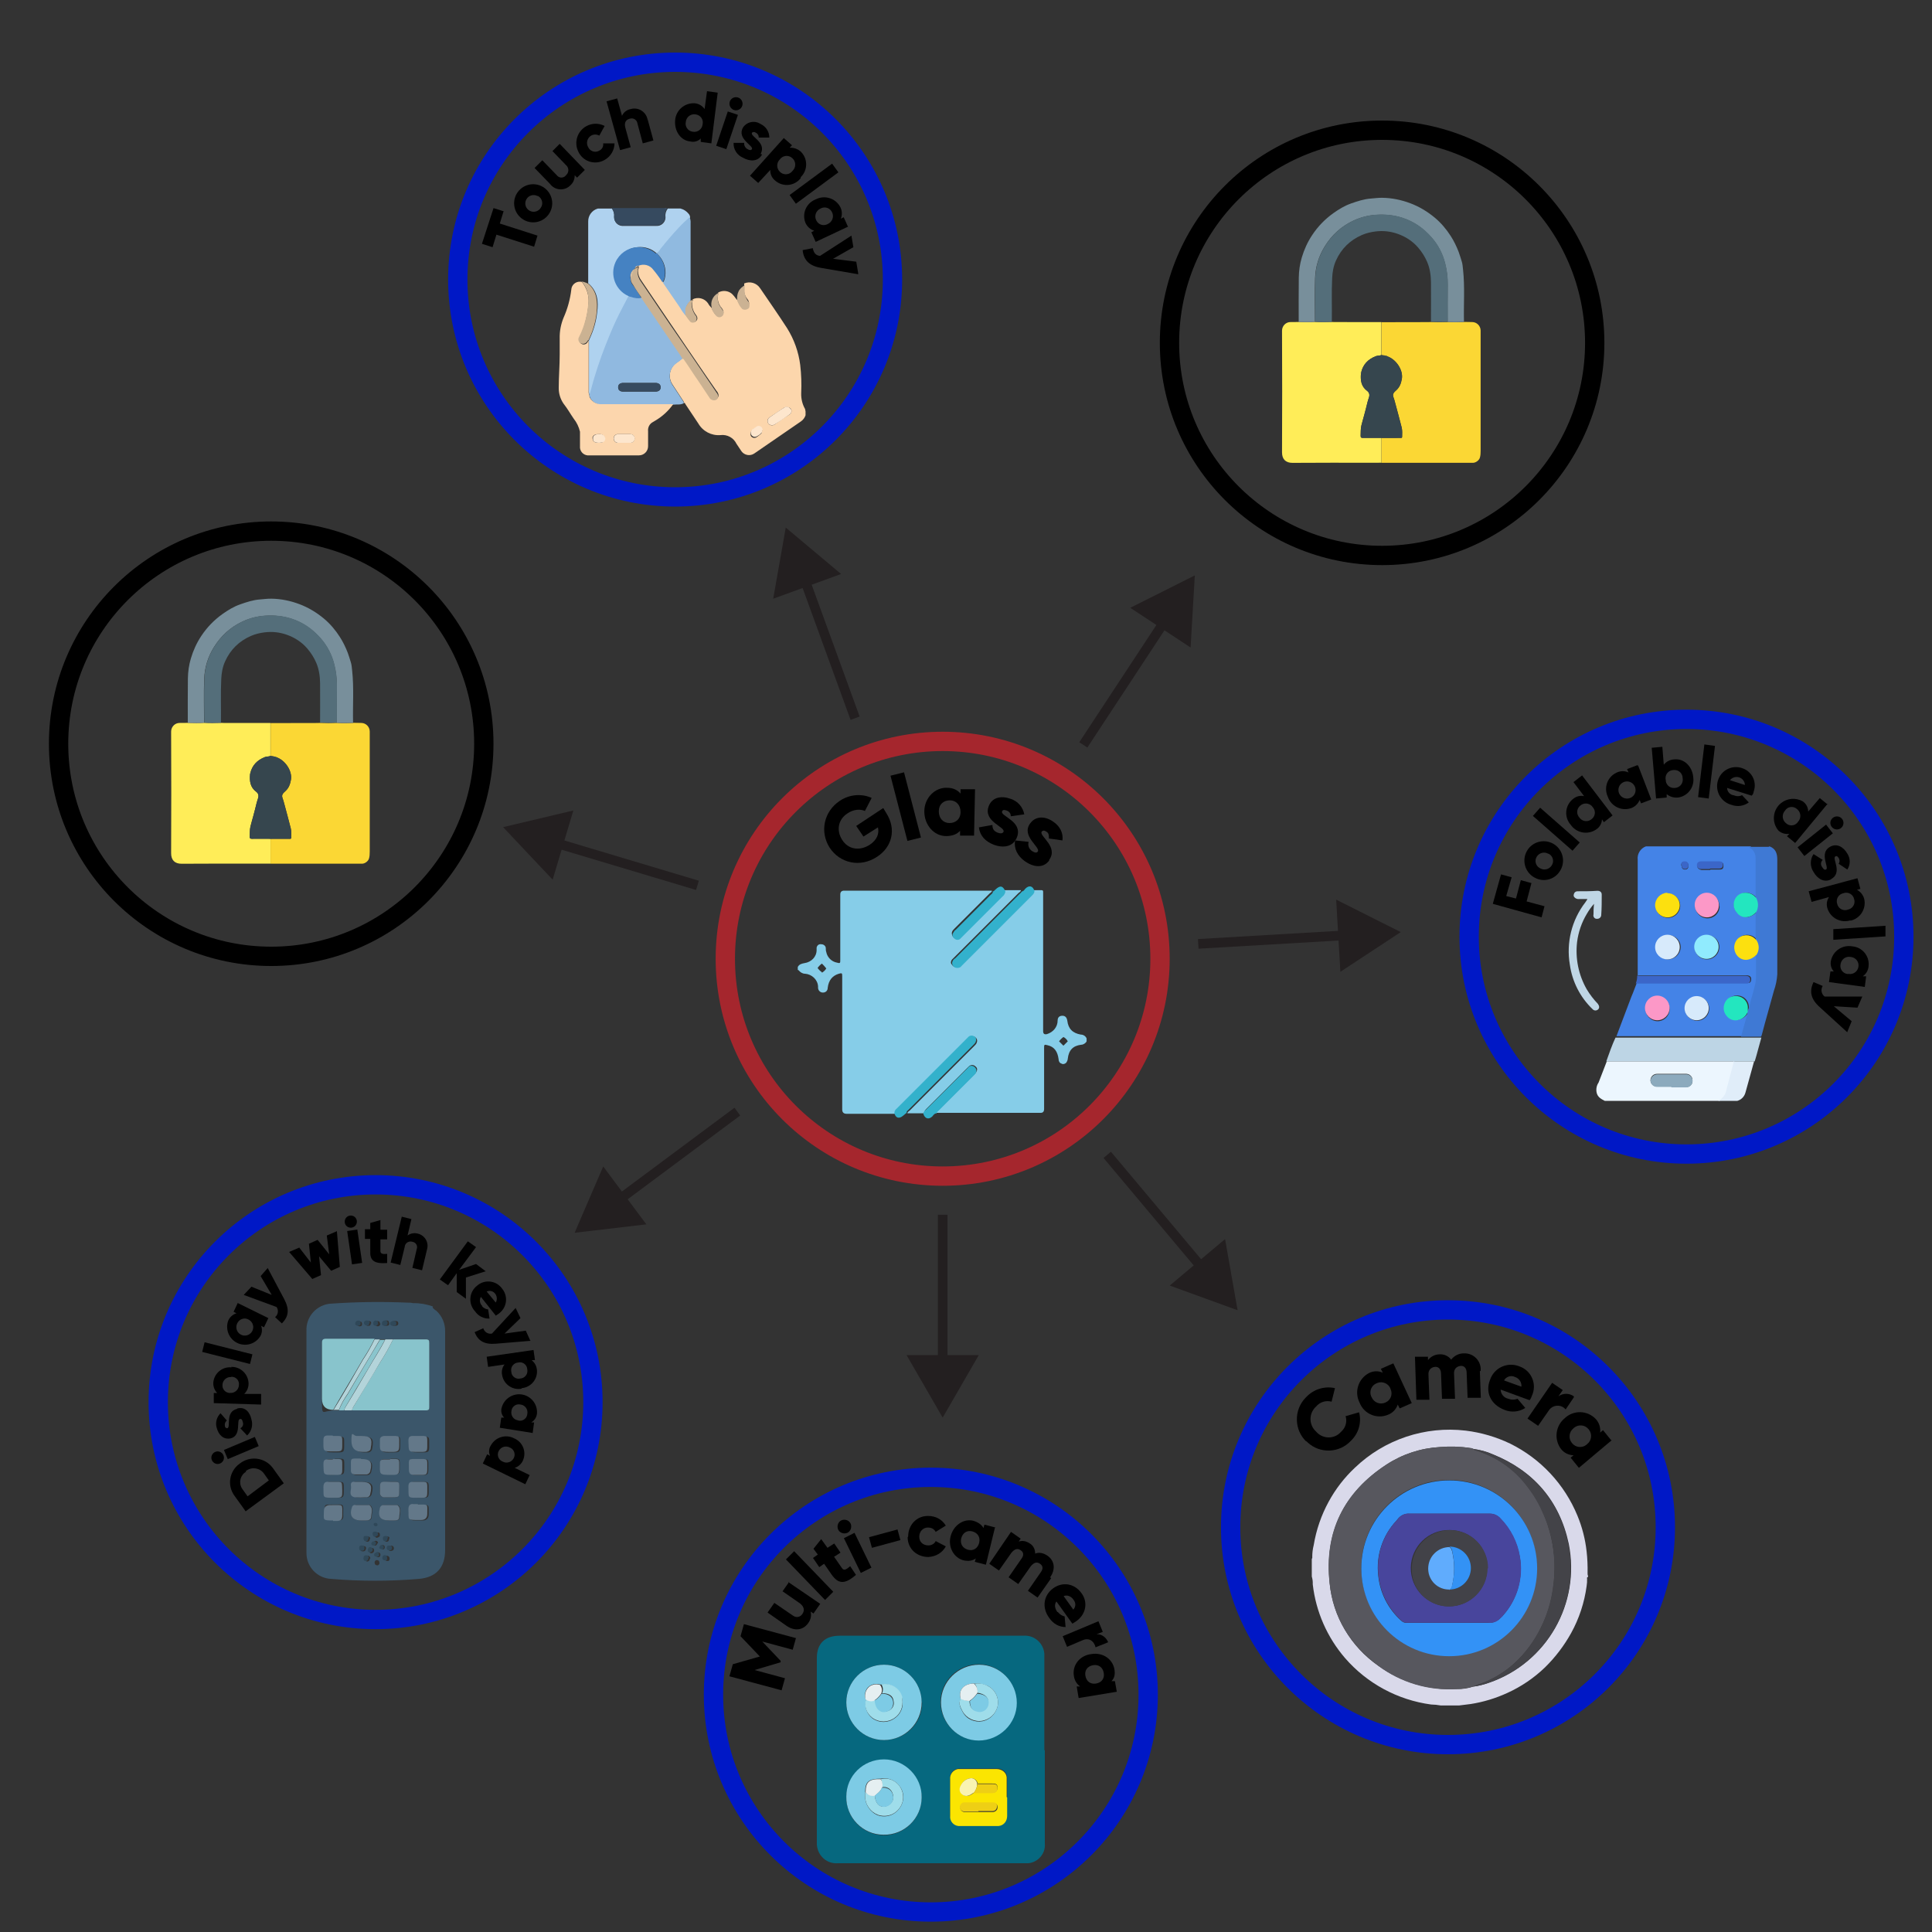 <?xml version="1.0" encoding="UTF-8"?><svg id="Layer_1" xmlns="http://www.w3.org/2000/svg" viewBox="0 0 400 400"><rect x="0" y="0" width="400" height="400" fill="#333333" stroke="none"/><defs><style>.cls-1{stroke:#a5262d;}.cls-1,.cls-2,.cls-3{stroke-width:4px;}.cls-1,.cls-2,.cls-3,.cls-4{fill:none;stroke-miterlimit:10;}.cls-2{stroke:#000;}.cls-5{fill:#fff;}.cls-6{fill:#57575e;}.cls-7{fill:#90b9e0;}.cls-3{stroke:#0018c6;}.cls-8{fill:#d9d9ea;}.cls-9{fill:#fbe501;}.cls-10{fill:#3b66c8;}.cls-11{fill:#8ac5cd;}.cls-12{fill:#48459c;}.cls-13{fill:#f9f3b1;}.cls-14{fill:#546e7a;}.cls-15{fill:#4483e7;}.cls-16{fill:#434348;}.cls-17{fill:#3392f5;}.cls-18{fill:#bfd6e5;}.cls-19{fill:#364a5f;}.cls-20{fill:#06687f;}.cls-21{fill:#90bae0;}.cls-22{fill:#d7eafb;}.cls-23{fill:#afd2ef;}.cls-24{fill:#ffed58;}.cls-25{fill:#fcd6ac;}.cls-4{stroke:#231f20;stroke-width:2px;}.cls-26{fill:#36464e;}.cls-27{fill:#424248;}.cls-28{fill:#3b566a;}.cls-29{fill:#b2d3d9;}.cls-30{fill:#3f79d4;}.cls-31{fill:#4582c2;}.cls-32{fill:#fc98c7;}.cls-33{fill:#607890;}.cls-34{fill:#cbb293;}.cls-35{fill:#23e6bf;}.cls-36{fill:#e0edf9;}.cls-37{fill:#374b60;}.cls-38{fill:#fcd6ad;}.cls-39{fill:#b3d4da;}.cls-40{fill:#788f9b;}.cls-41{fill:#3392f6;}.cls-42{fill:#7dcbe5;}.cls-43{fill:#637889;}.cls-44{fill:#eecf15;}.cls-45{fill:#8caabd;}.cls-46{fill:#fde6cd;}.cls-47{fill:#88c4cc;}.cls-48{fill:#e5eff1;}.cls-49{fill:#2f4859;}.cls-50{fill:#33b1cb;}.cls-51{fill:#cbb292;}.cls-52{fill:#bdd5e5;}.cls-53{fill:#304959;}.cls-54{fill:#fbd734;}.cls-55{fill:#60acfd;}.cls-56{fill:#ecf6fe;}.cls-57{fill:#3b66c9;}.cls-58{fill:#231f20;}.cls-59{fill:#fce00f;}.cls-60{fill:#90ebfe;}.cls-61{fill:#33b1cc;}.cls-62{fill:#9fddea;}.cls-63{fill:#86cde8;}.cls-64{fill:#e2c8aa;}</style></defs><circle class="cls-1" cx="195.17" cy="198.5" r="45"/><path class="cls-63" d="m165.17,200.8v-.6c.3-.6.9-.7,1.4-.8,1.4-.2,2.5-1.3,2.5-2.7v-.5c.1-.5.5-.8,1-.7.5,0,.9.4.9.8,0,.3,0,.5.1.8.2,1.1,1.1,2,2.2,2.2.7.2.7.1.7-.6v-13.5c0-.53.27-.8.8-.8h30.6c0,.3-.3.4-.5.6-2.4,2.4-4.8,4.8-7.2,7.2-.2.2-.4.4-.5.6-.2.4-.1.9.2,1.2s.8.4,1.2.1c.2-.1.4-.3.5-.5,2.8-2.8,5.6-5.6,8.3-8.3.3-.3.5-.6.6-1h3.4c0,.3-.3.4-.5.6l-13.3,13.3-.5.5c-.2.3-.3.7,0,1,.2.3.5.6.9.5.3,0,.6-.2.9-.4l14.6-14.6c.3-.2.5-.6.5-.9h1.1c1,0,.9-.1.9.9v28.3q0,.8.8.6c1.3-.4,2.2-1.5,2.2-2.8,0-.7.4-1,1-1s.9.4,1,1c.2,1.7,1.1,2.6,2.8,2.9.5,0,1,.3,1.2.8v.6c-.2.4-.7.7-1.1.7-1.7.2-2.6,1.1-2.8,2.9,0,.3-.2.7-.4.9-.3.2-.6.3-.9.1-.4-.1-.6-.5-.6-.9-.2-1.6-.9-2.6-2.3-2.9-.7-.2-.7-.1-.7.6v12.6c0,.53-.23.8-.7.8h-21.6c0-.3.3-.4.5-.6l7.5-7.5c.5-.6.6-1.1.1-1.5-.4-.4-1-.4-1.4,0l-.1.1c-2.9,2.9-5.8,5.8-8.7,8.7-.2.2-.4.5-.5.9h-3.4c0-.3.3-.4.5-.6l13.3-13.3c.2-.2.4-.4.5-.6.2-.4.2-.9-.2-1.2-.3-.3-.9-.4-1.2,0-.1,0-.2.2-.3.3l-14.6,14.6c-.3.2-.4.6-.5.9h-10.1c-.6,0-.9-.3-.9-.9v-27.5c0-.7,0-.8-.7-.6-1.3.4-2.1,1.3-2.3,2.9,0,.6-.4,1-1,1s-1-.5-1-1v-.3c-.1-1.4-1.3-2.5-2.7-2.6-.5,0-1-.3-1.3-.7l-.2-.1Zm5,.6c.3-.2.7-.5.9-.9-.3-.4-.6-.7-.9-1-.3.2-.6.5-.9.9.2.3.5.6.9.9h0v.1Zm50.9,14.2c-.2-.4-.5-.7-.9-.9-.4.3-.7.6-.9.9l.9.9.9-.9h0Z"/><path class="cls-61" d="m211.57,184.6c.3-.1.5-.3.7-.6.8-.8,1.6-.6,1.9.5,0,.4-.3.7-.5.9l-14.6,14.6c-.2.3-.5.4-.9.4s-.7-.2-.9-.5-.2-.7,0-1c.1-.2.3-.4.5-.5l13.3-13.3c.2-.2.4-.3.5-.6v.1Z"/><path class="cls-50" d="m187.77,230.4c-.3.1-.5.4-.8.6-.8.7-1.6.5-1.8-.6,0-.3.2-.7.5-.9l14.6-14.6s.2-.2.3-.3c.4-.3.9-.2,1.2,0,.4.3.4.8.2,1.2-.1.2-.3.4-.5.6l-13.3,13.3c-.2.2-.4.3-.5.6l.1.1Z"/><path class="cls-61" d="m205.47,184.6c.2,0,.4-.2.6-.4,1-1,1.6-.8,2.1.4-.1.4-.3.8-.6,1l-8.3,8.3-.5.5c-.4.3-.9.2-1.2-.1-.4-.3-.5-.8-.2-1.2.1-.2.3-.5.5-.6,2.4-2.4,4.8-4.8,7.2-7.2.2-.2.4-.3.5-.6l-.1-.1Z"/><path class="cls-61" d="m193.77,230.5c-.3.1-.5.3-.7.6-.8.8-1.6.5-1.9-.5,0-.3.2-.6.5-.8,2.9-2.9,5.8-5.8,8.7-8.7.3-.5.9-.6,1.4-.2l.1.1c.4.4.4,1-.1,1.5l-7.5,7.5c-.2.2-.4.3-.4.6l-.1-.1Z"/><path d="m183.47,168.3c2.2,3.4,1.2,7.1-1.9,9.1-3.5,2.3-7.7,1.3-9.8-1.9-2.1-3.3-1.2-7.5,2.1-9.7,2.1-1.4,4.6-1.5,6.6-.6l-1.4,2.7c-.9-.4-2.3-.4-3.6.5-1.9,1.2-2.4,3.5-1.1,5.5,1.2,1.9,3.5,2.4,5.7,1,1.5-1,2-2.3,1.7-3.6l-3,1.9-1.5-2.2,5.6-3.7.6,1Z"/><path d="m184.37,160.6l2.8-.7,3.5,13.5-2.8.7-3.5-13.5Z"/><path d="m201.87,163.4l-.2,9.6h-2.9v-1c-.6.7-1.6,1.1-2.9,1.1-2.5,0-4.5-2.3-4.5-5.1s2.2-5,4.7-4.9c1.3,0,2.2.5,2.8,1.2v-.9h3Zm-3,4.7c0-1.4-.9-2.4-2.2-2.4s-2.3.8-2.3,2.3c0,1.4.9,2.4,2.2,2.4s2.3-.8,2.3-2.3Z"/><path d="m210.57,173.3c-.8,2.1-2.9,2.3-4.8,1.6-1.8-.7-2.9-1.9-3.1-3.6l2.8-.5c0,.8.3,1.3,1.1,1.6.6.2,1,.2,1.2-.2.4-1-4.2-2.1-3.1-5.2.7-2,2.7-2.3,4.6-1.6,1.5.5,2.5,1.7,2.8,3.2l-2.8.4c0-.6-.3-1-.9-1.2-.5-.2-.8-.1-.9.2-.4,1,4.3,2,3.1,5.3Z"/><path d="m217.27,178.1c-1.3,1.8-3.4,1.4-5.1.2-1.5-1.1-2.3-2.6-2-4.3l2.8.3c-.2.7,0,1.4.7,1.9.6.4,1,.4,1.2.1.6-.9-3.5-3.2-1.6-5.8,1.2-1.7,3.3-1.5,4.9-.3,1.3.9,2,2.3,1.8,3.8l-2.8-.4c0-.6,0-1.1-.5-1.4-.4-.3-.8-.3-1,0-.6.9,3.6,3.1,1.5,5.9h.1Z"/><circle class="cls-3" cx="77.76" cy="290.3" r="45"/><path class="cls-28" d="m89.56,270.7c.22.28.49.52.8.7,1.17,1.08,1.82,2.61,1.8,4.2v45.3c0,3.6-1.8,5.7-5.5,6-5.99.5-12.01.5-18,0-2.95-.08-5.29-2.53-5.21-5.49,0-.07,0-.14,0-.21v-45.6c-.16-2.98,2.12-5.53,5.11-5.7.03,0,.06,0,.09,0,5.26-.37,10.53-.43,15.8-.2.37-.02.74.02,1.1.1,1.4-.02,2.79.22,4.1.7l-.1.2Zm-10.9,6.6h-11.1c-.7,0-.9.2-.9.9v11.5c0,3.8,0,2.4,2.4,2.3h19.1c.6,0,.7-.2.7-.7v-13.23c0-.5-.1-.8-.7-.8h-9.5v.03Zm2.1,29.5c-2.3,0-2.1,0-2.1,2.2,0,.7.3,1,1,1h1.6c1.3,0,1.4,0,1.4-1.3,0-2.2.2-1.9-1.9-1.9Zm-5.9,0h-1.1c-.6,0-1,.2-.8.8.2.8-.7,2.1.8,2.4.76.1,1.54.1,2.3,0,.43.02.81-.28.9-.7.5-1.9,0-2.5-1.9-2.5h-.2Zm0-4.7c-2.2,0-1.9-.2-2,2v.3c0,.7.3,1,.9,1h2.3c.4-.02.73-.31.8-.7.5-1.9,0-2.5-1.9-2.5h0l-.1-.1Zm6,0h-1.3c-.5,0-.8.2-.8.7,0,2.3-.2,2.6,2.1,2.5h.5c1.3,0,1.4-.2,1.4-1.4,0-2.1.2-1.9-1.9-1.9h0v.1Zm-.1,12.7h1c.5,0,1-.1,1-.7,0-.8.5-1.8-.4-2.5h-2.8c-.38-.03-.72.23-.8.6-.5,1.9,0,2.6,2,2.6h0Zm-5.8,0h1c.6,0,1-.2,1-.8,0-.8.5-1.8-.4-2.4h-2.8c-.34,0-.65.19-.8.5-.6,1.8,0,2.7,1.9,2.7h.1Zm0-17.4h-.9c-.7,0-1,.2-1,1q0,2.3,2.3,2.3h.8c.46.01.86-.34.9-.8.4-2,0-2.5-2-2.5h-.1Zm6,0h-1.3c-.5,0-.8.2-.8.8,0,2.3-.2,2.6,2.1,2.5h.5c1.3,0,1.4-.2,1.4-1.4,0-2.1.2-1.9-1.9-1.9h0Zm-11.8,17.4h.8c.9,0,1.2-.3,1.1-1.2,0-2.4.3-2.1-2.1-2.1h-.4c-1.3,0-1.4,0-1.3,1.3,0,1.8-.4,2,1.9,1.9v.1Zm17.6-3.3h-.8c-.8-.1-1.1.2-1.1,1.1,0,2.3-.4,2.2,2.2,2.2h.4q1.3,0,1.3-1.3c0-2.2.2-1.9-1.9-1.9h0l-.1-.1Zm0-4.7h-1c-.7,0-.9.3-.9,1,0,2.4-.4,2.3,2.3,2.3h.3c1.2,0,1.3-.1,1.3-1.3,0-2.2.2-2-1.9-2h-.1Zm-17.5,0h-.88c-.8,0-1.1.2-1.1,1.1,0,2.3-.4,2.2,2.2,2.2h.4c1.2,0,1.3-.1,1.3-1.4,0-2.1.2-1.9-1.9-1.9h-.02Zm0-4.7h-.88c-.8,0-1.1.2-1,1,0,2.3-.2,2.3,2.2,2.2h.3c1.3,0,1.4,0,1.4-1.4,0-2.1.2-1.9-1.9-1.9l-.12.1Zm17.6-4.7h-1c-.7,0-.9.3-.9,1,0,2.4-.2,2.3,2.3,2.3h.3c1.2,0,1.3-.1,1.3-1.3,0-2.2.2-1.9-1.9-2h-.1Zm0,4.7c-2.2,0-1.9-.3-2,2v.2c0,.8.3,1.1,1.1,1.1h1.42c1.2,0,1.3-.1,1.3-1.4,0-2.1.2-1.9-1.9-1.9h.08Zm-17.6-4.7h-1c-.7,0-.9.3-.9,1,0,2.4-.2,2.3,2.3,2.3h.3c1.2,0,1.3-.1,1.3-1.3,0-2.2.2-1.9-1.9-2h-.1Zm10.7-22.9c.4,0,.7-.1.6-.6s-.2-.5-.6-.5-.7.1-.6.6.2.5.6.5Zm2.5-.5c0-.4-.2-.5-.6-.5s-.7,0-.7.5.2.5.6.5.7-.1.7-.5Zm-5.8,48.7c.04-.29-.16-.56-.45-.6-.05,0-.1,0-.15,0-.4,0-.5.3-.5.6s.2.6.5.6c.3-.03.52-.3.5-.6h.1Zm-2.1-49.2c-.32,0-.59.2-.7.5-.01.32.24.59.56.6.01,0,.03,0,.04,0,.3,0,.5-.1.5-.4h0c0-.4-.1-.6-.5-.6l.1-.1Zm2.3.5c0-.4-.2-.5-.6-.5-.28-.06-.54.12-.6.4-.06.28.12.54.4.6.07.01.13.01.2,0,.4,0,.5-.2.5-.5h.1Zm-.2,44.6c0-.4-.3-.5-.6-.5-.26-.02-.48.18-.5.44,0,.02,0,.04,0,.06,0,.4.2.6.5.6s.5-.2.5-.6h.1Zm4-.1c0-.2-.1-.4-.5-.4s-.6.1-.6.5.2.6.5.6.5-.2.5-.7h.1Zm-.4,4.7c.3,0,.4-.2.4-.5.02-.3-.2-.57-.5-.6-.26-.03-.49.16-.52.42,0,.06,0,.12.02.18.1.4.2.5.7.5h-.1Zm-1.6-49.2c0-.4-.3-.5-.6-.5s-.5.2-.4.6.3.5.6.5c.3-.03.52-.3.5-.6h-.1Zm-.5,44.3c.26.02.48-.18.5-.44,0-.02,0-.04,0-.06,0-.4-.2-.6-.6-.5s-.5.2-.5.6c.03.3.3.52.6.5h0v-.1Zm-3,2.9c.3,0,.5-.1.6-.5s-.1-.6-.5-.6-.5.1-.6.5.1.6.5.6h0Zm5.7-1.1c-.24,0-.44.21-.43.45,0,.05.01.1.03.15,0,.3.2.5.6.4s.5-.3.5-.6c-.03-.3-.3-.52-.6-.5l-.1.1Zm-2.8,4c.26.02.48-.18.5-.44,0-.02,0-.04,0-.06,0-.4-.2-.6-.5-.6-.26-.02-.48.18-.5.44,0,.02,0,.04,0,.06,0,.4.2.57.5.57v.03Zm-.6-3.1c0-.3-.1-.5-.5-.5-.26-.02-.48.18-.5.44,0,.02,0,.04,0,.06,0,.3.1.6.4.6.29,0,.54-.21.6-.5h0v-.1Zm.8.4c-.26-.02-.48.18-.5.44,0,.02,0,.04,0,.06.03.3.3.52.6.5h0c.3,0,.4-.3.4-.5.02-.26-.18-.48-.44-.5-.02,0-.04,0-.06,0Zm0-1.9c.02-.25-.15-.47-.4-.5-.29,0-.54.21-.6.5,0,.2.1.5.4.5h0c.3,0,.4-.3.5-.5h.1Zm1,1.3c.21-.01.39-.19.4-.4,0-.2,0-.4-.3-.5h-.1c-.3,0-.4.2-.5.4s0,.4.4.4l.1.1Z"/><path class="cls-47" d="m81.38,277.3h6.8c.6,0,.7.2.7.8v13.2c0,.5-.1.7-.7.7h-15.3c.02-.21.09-.42.2-.6,1.9-3.1,3.7-6.2,5.6-9.3,1-1.54,1.9-3.15,2.7-4.8Z"/><path class="cls-47" d="m69.06,291.9c-1.6,0-2.4-.76-2.4-2.3v-11.53c0-.7.2-.9.9-.9h10c-.7,1.45-1.5,2.86-2.4,4.2-2,3.5-4.1,6.9-6.1,10.4v.13Z"/><path class="cls-39" d="m81.38,277.3c-.8,1.65-1.7,3.26-2.7,4.8-1.8,3.1-3.7,6.2-5.6,9.3,0,.2-.2.4-.2.6h-1.6c.02-.21.09-.42.2-.6,1.6-2.6,3.2-5.3,4.7-7.9,1.2-2.1,2.5-4,3.6-6.2h1.6Z"/><path class="cls-11" d="m79.76,277.3c-1.1,2.1-2.4,4.1-3.6,6.2-1.6,2.7-3.2,5.3-4.7,7.9,0,.2-.2.4-.2.6h-1.1c.46-1.17,1.06-2.28,1.8-3.3,2.2-3.8,4.5-7.6,6.7-11.3h1.1v-.1Z"/><path class="cls-29" d="m78.66,277.3c-2.2,3.8-4.5,7.5-6.7,11.3-.73,1.02-1.34,2.13-1.8,3.3h-1.1c2.1-3.4,4.1-6.9,6.1-10.4.9-1.34,1.7-2.75,2.4-4.2h1.1Z"/><path class="cls-43" d="m80.76,306.8c2.2,0,1.9-.2,1.9,1.9,0,1.2,0,1.3-1.4,1.3h-1.6c-.49.06-.94-.29-1-.79,0-.07,0-.14,0-.21,0-2.3-.2-2.3,2.1-2.2Z"/><path class="cls-43" d="m74.76,306.8h0c1.9,0,2.4.6,1.9,2.5-.05.44-.45.75-.89.7,0,0,0,0-.01,0-.77.05-1.53.05-2.3,0-1.5-.3-.6-1.6-.8-2.4-.1-.6.2-.9.8-.8h1.3Z"/><path class="cls-43" d="m74.76,302.07h0c1.9,0,2.4.6,1.9,2.5-.07.39-.4.68-.8.7h-2.3c-.6,0-1-.3-.9-1v-.3c0-2.2-.3-2,2-2l.1.1Z"/><path class="cls-43" d="m80.76,302.07c2.1,0,1.9-.2,1.9,1.9,0,1.2-.2,1.4-1.4,1.4h-.5c-2.4,0-2.1-.2-2.1-2.5,0-.5.3-.7.8-.7h1.3v-.1Z"/><path class="cls-43" d="m80.66,314.8c-1.9,0-2.5-.7-2-2.6.08-.37.42-.63.8-.6h2.8c.9.7.4,1.7.4,2.5,0,.6-.5.7-1,.7h-1Z"/><path class="cls-43" d="m74.76,314.8c-1.8,0-2.5-1-1.9-2.7.06-.35.4-.58.75-.51.02,0,.04,0,.05.01h2.8c.9.7.4,1.6.4,2.4,0,.5-.4.8-1,.8h-1.1Z"/><path class="cls-43" d="m74.76,297.3h0c2,0,2.4.5,2,2.5,0,.5-.4.7-.9.8h-.8q-2.3,0-2.3-2.3c0-2.3.3-1.1,1-1h1Z"/><path class="cls-43" d="m80.76,297.3c2.1,0,1.9-.2,1.9,1.9,0,1.2-.2,1.4-1.4,1.4h-.5c-2.4,0-2.1-.2-2.1-2.5,0-.5.3-.7.8-.8h1.3Z"/><path class="cls-43" d="m68.96,314.8c-2.3,0-1.9-.1-1.9-1.9q0-1.3,1.3-1.3h.4c2.4,0,2.1-.3,2.1,2.1,0,.9-.3,1.2-1.1,1.2h-.8v-.1Z"/><path class="cls-43" d="m86.56,311.5c2.2,0,1.9-.2,1.9,1.9q0,1.3-1.3,1.3h-.4c-2.6,0-2.1,0-2.2-2.2,0-.8.3-1.2,1.1-1.1h.8l.1.1Z"/><path class="cls-43" d="m86.56,306.8c2.1,0,1.9-.2,1.9,2,0,1.2-.1,1.3-1.3,1.3h-.3c-2.7,0-2.2.1-2.3-2.3,0-.7.2-1,.9-1h1.1Z"/><path class="cls-43" d="m68.96,306.8c2.1,0,1.8-.2,1.9,1.9,0,1.2,0,1.4-1.3,1.4h-.4c-2.6,0-2.1,0-2.2-2.2,0-.8.3-1.2,1.1-1.1h.9Z"/><path class="cls-43" d="m68.96,302.07c2.1,0,1.9-.2,1.9,1.9,0,1.3,0,1.4-1.4,1.4h-.3c-2.4,0-2.1,0-2.2-2.2,0-.8.2-1.1,1-1h.9l.1-.1Z"/><path class="cls-43" d="m86.56,297.3c2.1,0,1.9-.2,1.9,2,0,1.2-.1,1.3-1.3,1.3h-.3c-2.5,0-2.2.1-2.3-2.3,0-.7.2-1,.9-1h1.1Z"/><path class="cls-43" d="m86.56,302.07c2.1,0,1.9-.2,1.9,1.9,0,1.3-.1,1.4-1.3,1.4h-1.4c-.8,0-1.1-.3-1.1-1.1v-.2c0-2.2-.3-2,2-2h-.1Z"/><path class="cls-43" d="m68.96,297.3c2.1,0,1.9-.2,1.9,1.9,0,1.2-.1,1.3-1.3,1.3h-.3c-2.5,0-2.3.1-2.3-2.3,0-.7.2-1,.9-1h1l.1.1Z"/><path class="cls-49" d="m79.66,274.5c-.3,0-.6-.1-.6-.5-.01-.32.24-.59.56-.6.01,0,.03,0,.04,0,.3,0,.6.1.6.5.01.32-.24.59-.56.6-.01,0-.03,0-.04,0Z"/><path class="cls-49" d="m82.06,274c0,.4-.3.5-.7.5s-.6-.2-.6-.5.3-.5.7-.5.6.2.6.5Z"/><path class="cls-53" d="m76.26,322.6c.02.3-.2.57-.5.6-.26.03-.49-.16-.52-.42,0-.06,0-.12.02-.18,0-.3.1-.6.5-.6.29-.04.56.16.6.45,0,.05,0,.1,0,.15h-.1Z"/><path class="cls-49" d="m74.16,273.4c.4,0,.5.2.5.6.02.26-.18.48-.44.5-.02,0-.04,0-.06,0h0c-.4,0-.7-.2-.6-.6s.3-.5.7-.5h-.1Z"/><path class="cls-49" d="m76.46,273.9c0,.4-.2.6-.5.5-.28.06-.54-.12-.6-.4-.06-.28.12-.54.4-.6.07-.01.13-.01.2,0,.3,0,.6.1.6.5h-.1Z"/><path class="cls-49" d="m76.26,318.5c0,.4-.2.6-.5.6s-.5-.2-.5-.6.1-.5.5-.5.6.1.6.5h-.1Z"/><path class="cls-49" d="m80.26,318.4c0,.5-.2.7-.5.7s-.5-.2-.5-.6.3-.5.6-.5c.25-.02.47.15.5.4h-.1Z"/><path class="cls-49" d="m79.86,323.07c-.4,0-.7-.1-.7-.5s.2-.6.5-.6.5.2.5.6-.1.5-.4.5h.1Z"/><path class="cls-49" d="m78.26,273.9c.03.27-.14.53-.4.6-.3,0-.6-.1-.6-.5-.03-.27.14-.53.4-.6.4,0,.6.1.6.5Z"/><path class="cls-49" d="m77.76,318.2c-.3,0-.5-.1-.6-.5s.1-.6.5-.6.6.2.6.5c.02.26-.18.48-.44.5-.02,0-.04,0-.06,0v.1Z"/><path class="cls-49" d="m74.86,321.07c-.4,0-.5-.2-.5-.6s.2-.5.6-.5.5.2.5.6-.2.5-.6.5Z"/><path class="cls-49" d="m80.56,320c.4,0,.6.1.6.4s-.1.6-.5.6c-.27.03-.53-.14-.6-.4,0-.4.1-.6.4-.6h.1Z"/><path class="cls-49" d="m77.76,316c-.21-.01-.39-.19-.4-.4,0-.2.1-.3.4-.3.2-.02.38.13.4.34,0,.02,0,.04,0,.06,0,.2-.1.3-.4.3Z"/><path class="cls-53" d="m77.16,320.9c-.06.29-.31.49-.6.5-.3,0-.5-.2-.4-.6s.2-.5.5-.5.4.3.5.5v.1Z"/><path class="cls-53" d="m77.96,321.3c.26-.02.48.18.5.44,0,.02,0,.04,0,.06,0,.3,0,.5-.4.5s-.6-.1-.6-.4h0c0-.3.2-.4.5-.5v-.1Z"/><path class="cls-53" d="m77.86,319.5c-.02.27-.23.48-.5.5-.25.02-.47-.15-.5-.4h0c.03-.3.3-.52.6-.5.3,0,.4.2.4.5v-.1Z"/><path class="cls-49" d="m78.96,320.7c-.4,0-.5-.2-.4-.4s.2-.5.5-.4c.21.01.39.19.4.4v.1c-.01.21-.19.39-.4.4l-.1-.1Z"/><path d="m49.66,303c2.09-1.63,5.1-1.27,6.74.82.02.03.04.05.06.08l2.3,3.2-7.9,5.8-2.3-3.2c-1.56-2.09-1.12-5.05.97-6.6.04-.03.09-.06.13-.1Zm1.3,1.7c-1.19.69-1.59,2.21-.9,3.4.06.1.13.2.2.3l1,1.4,4.4-3.3-1-1.4c-.82-1.18-2.45-1.46-3.62-.64-.06.04-.12.09-.18.14l.1.1Z"/><path d="m45.56,303c-.66.28-1.42-.04-1.7-.7-.28-.66.04-1.42.7-1.7.66-.28,1.42.04,1.7.7h0c.28.65-.01,1.4-.66,1.68-.01,0-.02.01-.04.02Zm1.6-.9l-.8-1.9,6.4-2.7.8,1.9-6.4,2.7Z"/><path d="m49.16,291.6c1.6-.4,2.6.8,2.9,2.3.36,1.18.01,2.47-.9,3.3l-1.4-1.5c.49-.23.71-.8.5-1.3-.1-.5-.3-.7-.6-.6-.8.2.4,3.4-1.9,4-1.5.3-2.5-.7-2.9-2.2-.31-1.07,0-2.23.8-3l1.3,1.5c-.33.26-.49.69-.4,1.1-.02.26.18.48.44.5.02,0,.04,0,.06,0,.8-.2-.5-3.4,2-4l.1-.1Z"/><path d="m47.86,283c1.93-.06,3.54,1.47,3.6,3.4,0,.03,0,.07,0,.1,0,.79-.33,1.55-.9,2.1h3.5v2.2l-9.8-.3v-2.1h.7c-.54-.56-.83-1.32-.8-2.1.13-1.9,1.77-3.34,3.67-3.21.04,0,.08,0,.13.01l-.1-.1Zm0,2.1c-.93-.06-1.74.64-1.8,1.57,0,0,0,.02,0,.03-.08.85.54,1.61,1.39,1.69.07,0,.14,0,.21,0,.93.06,1.74-.64,1.8-1.57,0,0,0-.02,0-.03.13-.82-.43-1.59-1.25-1.72-.12-.02-.24-.02-.35-.01v.03Z"/><path d="m41.86,279.9l.5-2,9.9,2.5-.5,2-9.9-2.5Z"/><path d="m49.26,269.8l6.3,3.1-.9,1.9-.6-.3c.28.72.21,1.54-.2,2.2-1.1,1.73-3.4,2.23-5.12,1.13-1.47-.94-2.09-2.79-1.48-4.43.33-.72.94-1.27,1.7-1.5l-.6-.3.9-1.9v.1Zm2.2,3.4c-.81-.45-1.82-.16-2.27.65,0,.02-.02.04-.03.05-.48.84-.19,1.91.65,2.39.84.48,1.91.19,2.39-.65.48-.84.19-1.91-.65-2.39-.03-.02-.06-.03-.09-.05Z"/><path d="m55.46,262.6l3.4,6.4c1.1,2.1.9,3.6-.5,5l-1.4-1.3c.63-.52.76-1.43.3-2.1l-6.8-2.5,1.6-1.7,4.2,1.7-2.3-3.9,1.5-1.7v.1Z"/><path d="m69.76,255l.6,7.3-1.8.8-2.5-3,.4,3.9-1.8.8-4.8-5.6,2.1-.9,2.4,3.1-.4-3.9,1.8-.8,2.4,3-.5-3.9,2.1-.9v.1Z"/><path d="m71.38,253.07c-.08-.69.41-1.32,1.1-1.4.69-.08,1.32.41,1.4,1.1.08.69-.41,1.32-1.1,1.4,0,0,0,0,0,0-.68.09-1.3-.38-1.4-1.06,0-.01,0-.03,0-.04Zm.5,1.8l2.1-.3,1,6.9-2.1.3-1-6.9Z"/><path d="m78.76,256.5v2.5c0,.6.5.7,1.4.6v1.9c-2.8.2-3.6-.6-3.5-2.5v-2.5h-1.1v-2h1.1v-1.3l2.1-.6v2h1.4v2h-1.5l.1-.1Z"/><path d="m88.38,258.8l-1,4.2-2-.5.9-3.9c.22-.57-.07-1.21-.64-1.43-.08-.03-.17-.05-.26-.07-.64-.21-1.33.14-1.54.78-.03.1-.05.21-.06.32l-.9,3.7-2-.5,2.3-9.5,2,.5-.8,3.4c.6-.45,1.38-.59,2.1-.4,1.41.32,2.3,1.72,1.97,3.13-.02.09-.05.18-.07.26Z"/><path d="m94.56,267.4v-3.8l-1.8,2.5-1.7-1.2,5.8-7.9,1.7,1.2-3.5,4.7,3.5-1.2,2,1.5-4.1,1.3v4.4l-1.9-1.4v-.1Z"/><path d="m99.76,270.4c.32.4.79.65,1.3.7l.3,1.9c-1.19.05-2.33-.51-3-1.5-1.36-1.44-1.3-3.71.14-5.08.08-.08.17-.15.26-.22,1.46-1.29,3.68-1.15,4.97.31.08.09.16.19.23.29,1.25,1.52,1.03,3.76-.49,5.01-.04.03-.07.06-.11.09-.2.2-.5.3-.7.5l-3.1-3.9c-.36.62-.24,1.42.3,1.9h-.1Zm2.8-.6c.4-.57.4-1.33,0-1.9-.4-.59-1.16-.8-1.8-.5l1.9,2.3-.1.1Z"/><path d="m109.86,277.6l-7.2.6c-2.4.2-3.7-.6-4.4-2.4l1.8-.8c.22.78,1,1.27,1.8,1.1l4.9-5.3,1,2.1-3.3,3.2,4.4-.6.9,2,.1.1Z"/><path d="m108.06,287.5c-1.87.39-3.69-.81-4.08-2.68,0-.04-.02-.08-.02-.12-.17-.77.01-1.58.5-2.2l-3.4.5-.3-2.1,9.7-1.4.3,2.1h-.7c.63.49,1.03,1.21,1.1,2,.2,1.9-1.18,3.59-3.07,3.79-.04,0-.08,0-.13.01l.1.1Zm-.3-2.1c.86-.07,1.5-.82,1.43-1.68,0-.08-.02-.15-.03-.22-.04-.84-.75-1.49-1.59-1.45-.1,0-.21.02-.31.05-.86.07-1.5.82-1.43,1.68,0,.08.02.15.03.22.04.84.75,1.49,1.59,1.45.1,0,.21-.02.31-.05h0Z"/><path d="m110.38,296.7l-6.9-1.1.3-2.1h.6c-.55-.55-.74-1.36-.5-2.1.55-1.98,2.6-3.14,4.58-2.6,1.69.47,2.82,2.05,2.72,3.8-.06.79-.51,1.51-1.2,1.9h.6c0,.1-.3,2.2-.3,2.2h.1Zm-3.1-2.6c.81.21,1.64-.28,1.85-1.09.03-.1.04-.21.05-.31.16-.88-.42-1.72-1.3-1.89-.03,0-.07-.01-.1-.01-.81-.21-1.64.28-1.85,1.09-.03.1-.04.21-.05.31-.15.88.45,1.72,1.33,1.86.02,0,.03,0,.05,0l.02.03Z"/><path d="m108.76,307.3l-8.8-4.3.9-1.9.6.3c-.33-.72-.25-1.55.2-2.2.96-1.69,3.09-2.31,4.8-1.4,1.76.74,2.58,2.77,1.83,4.52-.01.03-.02.05-.03.08-.33.72-.94,1.27-1.7,1.5l3.1,1.5-.9,1.9Zm-4.7-4.7c.81.45,1.82.16,2.27-.65,0-.02.02-.04.03-.05.41-.76.12-1.72-.64-2.13-.05-.03-.1-.05-.16-.07-.81-.45-1.82-.16-2.27.65,0,.02-.02.04-.03.05-.41.76-.12,1.72.64,2.13.05.03.1.05.16.07h0Z"/><circle class="cls-3" cx="349.17" cy="193.93" r="45"/><path class="cls-15" d="m339.07,202.03v-24c-.15-1.22.55-2.38,1.7-2.8h21.7c0,.2.2.2.3.3.61.44.98,1.15,1,1.9v8.6c-.51-.77-1.38-1.22-2.3-1.2-.93.03-1.77.57-2.2,1.4-.48.89-.32,1.99.4,2.7.59.7,1.5,1.04,2.4.9.67-.17,1.27-.56,1.7-1.1v5.8l-.3-.3c-1.03-.96-2.64-.9-3.6.13-.96,1.03-.9,2.64.13,3.6.02.02.05.04.07.07,1.1.9,2.5.7,3.7-.5.2.1.1.4.1.5v4.3c.02.34-.02.67-.1,1-.3,1.3-.6,2.5-1,3.7-.13.8-.36,1.57-.7,2.3v-.6c.13-1.3-.81-2.47-2.12-2.6-.16-.02-.32-.02-.48,0-1.37.04-2.44,1.19-2.4,2.56.02.57.23,1.11.6,1.54.61.78,1.65,1.1,2.6.8.83-.25,1.5-.88,1.8-1.7v.5c-.4,1.6-.9,3.2-1.3,4.7h-26.1c1-2.7,2.1-5.5,3.1-8.2.4-.9.7-1.8,1.1-2.8h23c.5,0,.7-.3.7-.8s-.3-.8-1-.8h-22.3l-.2.1Zm6.2-17.1c-1.38,0-2.5,1.12-2.5,2.5,0,.03,0,.07,0,.1.03,1.41,1.19,2.52,2.6,2.5,1.38,0,2.5-1.12,2.5-2.5s-1.12-2.5-2.5-2.5h0l-.1-.1Zm8.2,8.7c-1.41-.02-2.57,1.09-2.6,2.5-.01,1.37,1.09,2.49,2.46,2.5.01,0,.03,0,.04,0,1.41.02,2.57-1.09,2.6-2.5.06-1.3-.95-2.4-2.25-2.46-.08,0-.16,0-.25,0v-.04Zm-7.8,15.2c0-1.38-1.12-2.5-2.5-2.5s-2.5,1.12-2.5,2.5c-.02,1.41,1.09,2.57,2.5,2.6,1.37.01,2.49-1.09,2.5-2.46,0-.01,0-.03,0-.04v-.1Zm10.3-21.3c0-1.38-1.12-2.5-2.5-2.5s-2.5,1.12-2.5,2.5c-.02,1.41,1.09,2.57,2.5,2.6,1.37.04,2.51-1.04,2.55-2.41,0-.02,0-.03,0-.05l-.05-.14Zm-10.6,6.1c-1.38,0-2.5,1.12-2.5,2.5s1.12,2.5,2.5,2.5c1.39-.01,2.53-1.11,2.6-2.5.01-1.37-1.09-2.49-2.46-2.5-.01,0-.03,0-.04,0h-.1Zm8.5,15.2c0-1.38-1.12-2.5-2.5-2.5s-2.5,1.12-2.5,2.5,1.12,2.5,2.5,2.5c1.37.01,2.49-1.09,2.5-2.46,0-.01,0-.03,0-.04Zm.2-28.8h1.95c.6,0,.8-.2.8-.8s-.2-.7-.8-.7h-3.7c-.45-.04-.85.29-.9.74,0,.02,0,.04,0,.06,0,.4.3.7.9.8h1.8l-.05-.1Zm-5.9-.8c0,.5.2.8.7.8s.7-.3.7-.8c.03-.41-.27-.77-.67-.8-.04,0-.08,0-.13,0-.5,0-.7.2-.7.8h.1Z"/><path class="cls-56" d="m332.27,227.93c-.8-.4-1.5-.8-1.7-1.7-.16-.73-.02-1.49.4-2.1.6-1.5,1.1-2.9,1.7-4.4h26.4v.5c-.5,1.7-1,3.5-1.4,5.2-.15,1.05-.77,1.98-1.7,2.5h-23.7Zm13.8-2.9h2.95c.68.09,1.3-.39,1.39-1.07.01-.08.01-.15,0-.23.05-.72-.49-1.35-1.21-1.4-.06,0-.12,0-.19,0h-5.9c-.75-.03-1.37.55-1.4,1.3,0,0,0,0,0,0,0,.71.56,1.3,1.28,1.3.04,0,.08,0,.12,0h2.9l.05.1Z"/><path class="cls-30" d="m366.37,175.23c1.3.5,1.6,1.5,1.6,2.8v23.7c-.08,1.16-.31,2.3-.7,3.4-.8,3-1.7,6-2.5,9.1-.03.15-.09.29-.2.4h-4.1c.4-1.6.9-3.2,1.3-4.7v-.5h0c.34-.73.57-1.5.7-2.3.4-1.2.7-2.5,1-3.7,0-.3.1-.7.1-1v-4.3c.03-.17,0-.35-.1-.5.6-.91.6-2.09,0-3,.1-.1,0-.2,0-.4v-5.4c.45-.84.45-1.86,0-2.7v-8.6c-.02-.75-.39-1.46-1-1.9-.16,0-.29-.14-.3-.3h4l.2-.1Z"/><path class="cls-36" d="m355.77,227.93h0c.94-.5,1.58-1.44,1.7-2.5.5-1.7.9-3.5,1.4-5.2v-.5h4.3c-.6,2.2-1.2,4.3-1.8,6.5-.23.83-.87,1.47-1.7,1.7h-3.9Z"/><path class="cls-52" d="m363.27,219.73h-30.7c.6-1.7,1.2-3.4,1.9-4.9h30.2c-.5,1.7-.9,3.4-1.4,5v-.1Z"/><path class="cls-18" d="m328.77,186.13h-1.75c-.41.07-.83-.08-1.1-.4-.2-.3-.1-.5,0-.8.14-.26.41-.41.7-.4,1.4,0,2.7,0,4.1-.1.6,0,.9.3.9.8,0,1.4,0,2.8-.1,4.2,0,.45-.38.81-.84.8-.02,0-.04,0-.06,0-.39.02-.71-.28-.73-.67,0-.08,0-.16.03-.23-.01-.73.02-1.47.1-2.2-.57.65-1.07,1.35-1.5,2.1-1.06,1.77-1.74,3.75-2,5.8-.4,3.4.3,6.83,2,9.8.65,1.08,1.42,2.09,2.3,3,.3.4.4.9,0,1.2-.33.27-.82.23-1.1-.1-2.56-2.45-4.21-5.69-4.7-9.2-.78-4.56.38-9.24,3.2-12.9.1-.2.3-.4.4-.6v-.2l.15.1Z"/><path class="cls-57" d="m339.07,202.03h22.3c.7,0,1,.3,1,.8.05.39-.23.74-.61.79-.03,0-.06,0-.09,0h-23c.2-.51.3-1.05.3-1.6h.1Z"/><path class="cls-59" d="m345.27,184.93c1.38,0,2.5,1.12,2.5,2.5s-1.12,2.5-2.5,2.5c-1.41.02-2.57-1.09-2.6-2.5.01-1.39,1.11-2.53,2.5-2.6l.1.1Z"/><path class="cls-59" d="m363.67,194.67c.6.91.6,2.09,0,3-1.2,1.2-2.6,1.4-3.7.5-1.09-.95-1.22-2.59-.3-3.7.96-1.05,2.58-1.12,3.63-.17.02.02.05.04.07.07l.3.3Z"/><path class="cls-60" d="m353.37,193.53c1.38.03,2.48,1.17,2.45,2.55s-1.17,2.48-2.55,2.45c-1.37-.02-2.48-1.13-2.5-2.5,0-1.38,1.12-2.5,2.5-2.5.03,0,.07,0,.1,0Z"/><path class="cls-32" d="m345.67,208.73c-.03,1.41-1.19,2.53-2.6,2.5-1.41-.03-2.53-1.19-2.5-2.6s1.19-2.53,2.6-2.5c1.37.03,2.47,1.13,2.5,2.5v.1Z"/><path class="cls-32" d="m355.87,187.43c.01,1.37-1.09,2.49-2.46,2.5-.01,0-.03,0-.04,0-1.41-.03-2.52-1.19-2.5-2.6,0-1.38,1.12-2.5,2.5-2.5s2.5,1.12,2.5,2.5v.1Z"/><path class="cls-22" d="m345.27,193.53c1.41.03,2.53,1.19,2.5,2.6-.03,1.41-1.19,2.53-2.6,2.5-1.41-.03-2.53-1.19-2.5-2.6.03-1.37,1.13-2.47,2.5-2.5h.1Z"/><path class="cls-22" d="m353.77,208.73c0,1.38-1.12,2.5-2.5,2.5s-2.5-1.12-2.5-2.5,1.12-2.5,2.5-2.5c1.37-.01,2.49,1.09,2.5,2.46,0,.01,0,.03,0,.04Z"/><path class="cls-35" d="m361.87,209.43h0c-.3.82-.97,1.45-1.8,1.7-.95.32-2,0-2.6-.8-.62-.72-.77-1.73-.4-2.6.34-.92,1.22-1.52,2.2-1.5,1.33-.1,2.5.89,2.6,2.23,0,.12,0,.25,0,.37v.6Z"/><path class="cls-35" d="m363.67,186.03c.4.86.4,1.84,0,2.7-.41.56-1.02.96-1.7,1.1-.91.23-1.87-.13-2.4-.9-.67-.74-.82-1.8-.4-2.7.38-.87,1.25-1.42,2.2-1.4.92-.02,1.79.43,2.3,1.2Z"/><path class="cls-10" d="m354.02,179.93h-1.8c-.45.04-.85-.29-.9-.74,0-.02,0-.04,0-.06,0-.5.3-.8.9-.8h3.7c.6,0,.8.2.8.7s-.2.8-.8.8h-1.9v.1Z"/><path class="cls-10" d="m348.07,179.13c0-.5.2-.8.7-.8.41-.03.77.27.8.67,0,.04,0,.08,0,.13.05.39-.23.74-.61.79-.03,0-.06,0-.09,0-.5,0-.7-.3-.7-.8h-.1Z"/><path class="cls-45" d="m346.02,225.03h-2.9c-.75.03-1.37-.55-1.4-1.3,0,0,0,0,0,0,.06-.73.67-1.29,1.4-1.3h5.9c.72-.05,1.35.49,1.4,1.21,0,.06,0,.12,0,.19,0,.71-.56,1.3-1.28,1.3-.04,0-.08,0-.12,0h-2.9l-.1-.1Z"/><path d="m311.87,185.53l2,.5,1-3.8,2.2.6-1,3.8,3.7,1-.6,2.3-10.1-2.8,1.7-6.1,2.2.6-1.1,3.8v.1Z"/><path d="m317.67,181.67c-1.93-1.07-2.63-3.5-1.56-5.44s3.5-2.63,5.44-1.56c1.93,1.07,2.63,3.5,1.56,5.44-.01.02-.02.04-.04.06-1.04,1.9-3.43,2.59-5.32,1.54-.03-.01-.05-.03-.08-.04Zm2.9-4.9c-.83-.49-1.9-.22-2.4.6-.49.78-.26,1.81.52,2.3.06.04.12.07.18.1.83.49,1.9.22,2.4-.6.51-.77.3-1.81-.47-2.31-.07-.05-.15-.09-.23-.13v.04Z"/><path d="m317.37,168.93l1.5-1.7,8.2,7.2-1.5,1.7-8.2-7.2Z"/><path d="m327.47,160.43l6.4,8.4-1.8,1.4-.4-.6c-.03.86-.48,1.64-1.2,2.1-1.73,1.19-4.1.75-5.28-.98,0,0-.01-.02-.02-.02-1.33-1.53-1.17-3.85.35-5.18.05-.04.1-.08.15-.12.63-.55,1.48-.78,2.3-.6l-2.2-2.9,1.8-1.4-.1-.1Zm2.3,6.7c-.52-.79-1.58-1.01-2.37-.5-.05.03-.09.06-.13.1-.76.52-.96,1.56-.44,2.32.04.06.09.12.14.18.52.79,1.58,1.01,2.37.5.05-.03.09-.06.13-.1.76-.52.96-1.56.44-2.32-.04-.06-.09-.12-.14-.18h0Z"/><path d="m339.17,158.53l2.7,7-2.1.8-.3-.7c-.33.8-.98,1.42-1.8,1.7-1.99.66-4.13-.41-4.8-2.4-.87-1.86-.07-4.08,1.79-4.95.04-.02.08-.03.11-.05.76-.35,1.64-.35,2.4,0l-.3-.7,2.1-.8.2.1Zm-.7,4.3c-.4-.9-1.46-1.29-2.35-.89-.9.4-1.29,1.46-.89,2.35.39.85,1.37,1.26,2.24.94.92-.34,1.39-1.35,1.05-2.27-.02-.04-.03-.09-.05-.13Z"/><path d="m350.57,160.93c.29,2.02-1.11,3.9-3.13,4.19-.02,0-.04,0-.07,0-.83.08-1.65-.17-2.3-.7v.7l-2.2.2-.9-10.5,2.2-.2.3,3.7c.54-.67,1.34-1.07,2.2-1.1,2-.2,3.7,1.44,3.9,3.7Zm-2.2.2c.02-.93-.72-1.7-1.65-1.71-.09,0-.17,0-.25.01-.92.01-1.65.77-1.64,1.68,0,.11.01.21.04.32-.02.93.72,1.7,1.65,1.71.09,0,.17,0,.25-.01.94-.04,1.67-.83,1.63-1.77,0-.08-.01-.15-.03-.23h0Z"/><path d="m352.87,154.13l2.2.3-1.3,10.9-2.2-.3,1.3-10.9Z"/><path d="m359.17,164.73c.49.18,1.04.14,1.5-.1l1.4,1.5c-1.04.77-2.39.96-3.6.5-2.13-.57-3.4-2.77-2.83-4.9,0-.03.02-.07.03-.1.6-2.06,2.75-3.25,4.82-2.66.06.02.12.04.18.06,1.98.62,3.09,2.73,2.46,4.71-.02.06-.04.13-.06.19-.03.31-.17.59-.4.8l-5.1-1.6c.03.81.65,1.46,1.45,1.54l.15.06Zm2.1-2.2c-.03-.95-.83-1.7-1.78-1.67-.52.02-1,.26-1.32.67l3.1,1Z"/><path d="m378.37,166.43l-6.7,8.1-1.7-1.4.5-.5c-.83.13-1.68-.12-2.3-.7-1.4-1.71-1.16-4.23.54-5.63,1.29-1.06,3.11-1.21,4.56-.37.68.48,1.09,1.26,1.1,2.1l2.4-2.8,1.7,1.4-.1-.2Zm-6.1,3.7c.67-.72.62-1.85-.1-2.52-.03-.03-.06-.06-.1-.08-.64-.62-1.67-.61-2.29.03-.08.08-.15.17-.21.27-.67.72-.62,1.85.1,2.52.03.03.06.06.1.08.64.62,1.67.61,2.29-.03.08-.08.15-.17.21-.27h0Z"/><path d="m378.07,170.73l1.4,1.8-5.9,4.7-1.4-1.8,5.9-4.7Zm1.4-1.4c.58-.47,1.43-.38,1.9.2.47.58.38,1.43-.2,1.9-.58.47-1.43.38-1.9-.2-.47-.55-.41-1.37.14-1.85.02-.02.04-.04.06-.05Z"/><path d="m379.17,182.03c-1.5.8-2.9-.1-3.7-1.5-.75-1.12-.75-2.58,0-3.7l1.9,1.2c-.43.39-.47,1.05-.1,1.5.3.5.5.6.8.5.7-.4-1.5-3.4.8-4.7,1.4-.8,2.8,0,3.6,1.4.66,1,.66,2.3,0,3.3l-1.8-1.2c.25-.36.25-.84,0-1.2-.2-.3-.4-.5-.7-.3-.7.4,1.6,3.4-.9,4.7h.1Z"/><path d="m383.17,190.53c-1.99.66-4.13-.41-4.8-2.4-.28-.8-.17-1.69.3-2.4l-3.6,1-.6-2.2,10.1-2.7.6,2.2-.7.2c.74.39,1.29,1.08,1.5,1.9.45,2.03-.82,4.04-2.85,4.49-.02,0-.03,0-.05.01l.1-.1Zm-.6-2.2c.92-.17,1.53-1.05,1.36-1.97-.01-.08-.03-.16-.06-.23-.2-.9-1.08-1.46-1.98-1.27-.08.02-.15.04-.22.07-.92.17-1.53,1.05-1.36,1.97.01.08.03.16.06.23.2.9,1.08,1.46,1.98,1.27.08-.02.15-.04.22-.07h0Z"/><path d="m390.37,191.67v2.2l-10.8.7v-2.2l10.8-.7Z"/><path d="m386.07,204.33l-7.4-1,.3-2.2h.7c-.54-.6-.76-1.41-.6-2.2.41-2.03,2.36-3.36,4.4-3,2.04.15,3.57,1.93,3.41,3.97,0,.04,0,.09-.01.13-.06.85-.5,1.62-1.2,2.1h.7l-.3,2.3v-.1Zm-3.4-2.7c.95.2,1.88-.42,2.08-1.37,0-.04.02-.09.02-.13.15-.95-.51-1.84-1.46-1.98-.05,0-.1-.01-.14-.02-.95-.2-1.88.42-2.08,1.37,0,.04-.02.09-.02.13-.2.91.37,1.8,1.28,2,.11.02.21.04.32.04v-.04Z"/><path d="m382.47,213.73l-5.7-5.2c-1.9-1.7-2.2-3.3-1.3-5.2l1.9.8c-.45.73-.28,1.68.4,2.2h7.8l-1,2.3-4.9-.3,3.7,3.1-.9,2.2v.1Z"/><circle class="cls-3" cx="139.78" cy="57.88" r="45"/><path class="cls-25" d="m166.78,85.18v.8c-.18.53-.53.99-1,1.3l-9.6,6.6c-.87.61-2.08.39-2.69-.48,0,0,0-.01-.01-.02-.3-.5-.7-1-1-1.5-.6-1.25-1.93-1.97-3.3-1.8-1.87.16-3.66-.78-4.6-2.4-.9-1.3-1.7-2.6-2.6-3.9-.1-.2-.2-.4-.4-.4,0-.19-.07-.36-.2-.5-.7-1.1-1.4-2.1-2.1-3.2-1.05-1.47-.72-3.51.75-4.56.02-.01.03-.02.05-.04.45-.31.89-.64,1.3-1,.2,0,.3.2.4.3,1,1.4,1.9,2.9,2.9,4.3l2.4,3.6c.29.42.85.55,1.3.3.41-.3.5-.89.2-1.3,0,0,0,0,0,0,0-.1-.1-.2-.2-.3-3.2-4.6-6.3-9.2-9.5-13.9-2-3-4.1-6-6.1-9-.44-.58-.68-1.28-.7-2,0-.3.3-.6.1-1v-.2c1.12-.52,2.45-.19,3.2.8.58.91,1.21,1.78,1.9,2.6,1.2,1.7,2.3,3.4,3.5,5.1.34.61.74,1.17,1.2,1.7h0s0,.2.1.2c.27.42.57.82.9,1.2.3.3.8.3,1.1,0,.4-.3.4-.8,0-1.3-.56-.71-.84-1.6-.8-2.5,0-.3.3-.5.1-.7,1.12-.57,2.48-.23,3.2.8.18.34.41.65.7.9.23.54.53,1.05.9,1.5.32.3.8.38,1.2.2.39-.27.52-.78.3-1.2-.13-.26-.3-.49-.5-.7-.51-.73-.69-1.63-.5-2.5v-.4c.77-.45,1.73-.45,2.5,0,.7.4,1,1.1,1.5,1.6h0c.24.5.54.97.9,1.4.3.3.8.3,1.1,0,.28-.21.43-.55.4-.9-.04-.26-.14-.5-.3-.7-.59-.69-.84-1.6-.7-2.5v-.8c1.2-.51,2.59-.09,3.3,1,1.9,2.8,3.8,5.5,5.6,8.3,1.44,2.31,2.36,4.9,2.7,7.6.22,1.93.29,3.86.2,5.8-.04,1.15.23,2.3.8,3.3l.1.5Zm-2.9-.1c0-.32-.2-.59-.5-.7-.32-.15-.68-.15-1,0-1,.7-2,1.3-3,2-.43.22-.6.74-.38,1.17.02.05.05.09.08.13.3.41.89.5,1.3.2,0,0,0,0,0,0,1-.7,2-1.4,3-2,.31-.15.5-.46.5-.8Zm-6.1,4.2c.05-.44-.27-.85-.71-.9-.17-.02-.34.01-.49.1-.32.16-.62.37-.9.6-.3.32-.38.8-.2,1.2.25.38.77.49,1.15.24.02-.01.03-.02.05-.04.28-.18.55-.38.8-.6.2-.2.3-.3.2-.5l.1-.1Z"/><path class="cls-23" d="m121.78,58.68v-12.8c-.03-1.25.79-2.37,2-2.7h2.9c.37.48.55,1.09.5,1.7-.08.97.64,1.82,1.61,1.89.06,0,.12,0,.19,0h6.9c.98.07,1.83-.67,1.9-1.65,0-.08,0-.17,0-.25-.08-.61.1-1.23.5-1.7h2.6c.67.17,1.27.56,1.7,1.1.2.22.31.5.3.8-.8.7-1.6,1.5-2.3,2.2-1.3,1.4-2.5,2.8-3.7,4.3-.19.39-.51.71-.9.9-1.05-.97-2.47-1.45-3.9-1.3-2.61.21-4.69,2.29-4.9,4.9-.12,2.2,1.1,4.26,3.1,5.2-.4.8-.9,1.7-1.3,2.5-1,1.9-1.9,3.9-2.7,5.8-1.16,2.81-2.18,5.68-3.05,8.6-.4,1.3-.7,2.6-1.1,3.9-.16-.38-.23-.79-.2-1.2v-10.4c.1-.3.3-.6.4-.9.68-1.56,1.12-3.21,1.3-4.9.3-2.2.1-4.3-1.7-5.9l-.15-.1Z"/><path class="cls-19" d="m138.23,43.08c-.42.46-.6,1.09-.5,1.7.07.98-.67,1.83-1.65,1.9-.08,0-.17,0-.25,0h-6.9c-.97.03-1.78-.74-1.81-1.71,0-.06,0-.12,0-.19.08-.61-.1-1.23-.5-1.7h11.6Z"/><path class="cls-33" d="m137.98,43.08c-.1.1-.3,0-.5,0h.5Z"/><path class="cls-7" d="m121.98,81.98c.4-1.3.7-2.6,1.1-3.9.88-2.92,1.92-5.79,3.1-8.6.8-1.98,1.7-3.92,2.7-5.8.4-.8.9-1.7,1.3-2.5.2,0,.4.2.6.2.67.27,1.4.34,2.1.2,0,.1.2.2.2.3,2.4,3.5,4.8,7.1,7.2,10.6.42.53.79,1.1,1.1,1.7-.41.36-.85.69-1.3,1-1.49,1.02-1.86,3.06-.84,4.55.01.02.02.03.04.05.7,1.1,1.4,2.1,2.1,3.2.1.2.2.3.2.5-.7.4-1.4.2-2.1.3h-14.8c-1.15.09-2.22-.61-2.6-1.7l-.1-.1Zm10.4-.9h3.3c.7,0,1.1-.3,1.1-.9s-.4-.9-1.1-.9h-6.6c-.7,0-1.1.3-1.1.9s.4.9,1.1.9h3.3Z"/><path class="cls-21" d="m135.88,52.38c.5-.1.6-.5.9-.9,1.2-1.5,2.4-2.9,3.7-4.3.72-.78,1.49-1.52,2.3-2.2.16.38.23.79.2,1.2v16.2c-.53.38-.89.96-1,1.6-.05.47-.05.93,0,1.4-.46-.53-.86-1.09-1.2-1.7-1.2-1.7-2.3-3.4-3.5-5.1.32-.62.49-1.3.5-2,.04-1.57-.62-3.07-1.8-4.1l-.1-.1Z"/><path class="cls-31" d="m135.88,52.38c1.17,1.04,1.82,2.54,1.8,4.1.03.7-.15,1.39-.5,2-.58-.91-1.21-1.78-1.9-2.6-.72-1.03-2.08-1.37-3.2-.8-.29,0-.54.21-.6.5h0c-.06,0-.1.04-.1.1h0c-.06,0-.1.04-.1.1h0c-.06,0-.1.04-.1.1h0c-.58.49-.81,1.27-.6,2,0,.45.18.88.5,1.2.6.9,1.2,1.7,1.7,2.6-.7.13-1.43.06-2.1-.2-.21-.02-.42-.09-.6-.2-2.66-1.2-3.85-4.33-2.65-7,.8-1.77,2.51-2.97,4.45-3.1,1.42-.09,2.82.37,3.9,1.3l.1-.1Z"/><path class="cls-51" d="m132.78,61.58c-.6-.9-1.2-1.7-1.7-2.6-.29-.34-.47-.76-.5-1.2,0-.71.21-1.41.6-2h.1l.1-.1h0l.1-.1h0c.2,0,.4-.2.6-.3.1.3-.1.6-.1,1,.02.72.26,1.42.7,2,2,3,4.1,6,6.1,9,3.2,4.6,6.3,9.2,9.5,13.9,0,.1.2.2.2.3.31.4.23.97-.17,1.28-.01,0-.02.02-.03.02-.45.21-.99.08-1.3-.3l-2.4-3.6c-1-1.4-1.9-2.9-2.9-4.3-.1-.2-.2-.3-.4-.3-.33-.59-.7-1.16-1.1-1.7-2.4-3.5-4.8-7.1-7.2-10.6,0-.1-.2-.2-.2-.3v-.1Z"/><path class="cls-46" d="m163.88,85.08c0,.34-.19.65-.5.8-1,.7-2,1.4-3,2-.42.27-.98.18-1.3-.2-.28-.41-.18-.97.22-1.25.02-.02.05-.03.08-.05,1-.7,2-1.4,3-2,.29-.25.71-.25,1,0,.3.2.5.4.5.7Z"/><path class="cls-34" d="m152.68,62.38c-.16-.75-.05-1.52.3-2.2.3-.46.71-.84,1.2-1.1v.8c-.06.89.18,1.77.7,2.5.2.18.31.43.3.7,0,.4,0,.7-.4.9-.34.2-.76.2-1.1,0-.39-.4-.7-.88-.9-1.4h0l-.1-.2Z"/><path class="cls-34" d="m147.38,63.78c-.38-1.21.17-2.52,1.3-3.1.1.1,0,.3,0,.4-.2.87-.02,1.78.5,2.5.2.2.3.5.5.7.28.41.16.97-.25,1.25s-.97.16-1.25-.25c-.39-.44-.7-.95-.9-1.5h.1Z"/><path class="cls-51" d="m141.88,65.28v-1.4c.21-.6.55-1.15,1-1.6.15-.03.29-.09.4-.2.2.3,0,.5-.1.7,0,.9.28,1.77.8,2.5.35.36.35.94,0,1.3-.3.3-.8.3-1.1,0-.32-.38-.62-.78-.9-1.2,0,0,0-.2-.1-.2h0v.1Z"/><path class="cls-46" d="m157.78,89.18c0,.2,0,.4-.2.5-.22.25-.49.46-.8.6-.36.28-.88.21-1.16-.15-.01-.02-.02-.03-.04-.05-.24-.4-.15-.9.2-1.2l.9-.6c.39-.22.88-.08,1.1.31.08.15.12.32.1.49l-.1.1Z"/><path class="cls-64" d="m132.08,55.18c-.2,0-.4.3-.6.3,0-.3.4-.4.6-.5v.2Z"/><path class="cls-21" d="m141.88,65.28c0,.08.04.15.1.2-.05-.05-.09-.12-.1-.2Z"/><path class="cls-38" d="m121.98,81.98c.38,1.09,1.45,1.79,2.6,1.7h14.8c-.98,1.38-2.24,2.54-3.7,3.4-.2.1-.3.2-.5.3-.7.36-1.09,1.12-1,1.9v3.1c0,1.05-.85,1.9-1.9,1.9h-10.3c-.96.09-1.81-.61-1.9-1.56-.01-.11-.01-.22,0-.34v-3c-.23-.99-.67-1.91-1.3-2.7-.7-1-1.3-2.1-2.1-3.1-.67-.97-1.02-2.12-1-3.3,0-2.3.2-4.6.2-6.9v-3.3c-.04-1.47.24-2.94.8-4.3.82-1.84,1.36-3.8,1.6-5.8.04-.96.86-1.7,1.82-1.66.13,0,.26.03.38.06.9,1.1,1.39,2.48,1.4,3.9-.05,1.35-.25,2.69-.6,4-.27,1.25-.7,2.47-1.3,3.6-.23.47-.05,1.04.4,1.3.42.26.98.13,1.24-.29.02-.04.04-.07.06-.11.05-.11.12-.21.2-.3v10.4c-.03.41.04.82.2,1.2l-.1-.1Zm7.3,7.9h-1.2c-.5-.07-.96.27-1.03.77s.27.96.77,1.03c.09.01.18.01.27,0h2.4c.5,0,.9-.4.9-.9s-.4-.9-.9-.9h-1.2Zm-5.3,1.8c.24.02.48-.02.7-.1.38-.17.59-.59.5-1-.14-.43-.55-.72-1-.7-.6,0-1.2,0-1.5.6v.2c0,.7.4,1,1.3,1Z"/><path class="cls-51" d="m121.78,70.38c-.05.11-.12.21-.2.3-.26.45-.83.63-1.3.4-.45-.2-.66-.73-.46-1.19.02-.04.04-.08.06-.11.58-1.15,1.03-2.35,1.35-3.6.35-1.31.55-2.65.6-4,.04-1.43-.46-2.82-1.4-3.9.49.08.97.25,1.4.5,1.8,1.6,1.9,3.7,1.7,5.9-.18,1.69-.62,3.34-1.3,4.9-.1.3-.3.6-.4.9l-.05-.1Z"/><path class="cls-37" d="m132.38,81.08h-3.3c-.7,0-1.1-.3-1.1-.9s.4-.9,1.1-.9h6.6c.7,0,1.1.4,1.1.9s-.4.9-1.1.9h-3.3Z"/><path class="cls-64" d="m131.23,55.78c-.35.61-.55,1.3-.6,2-.26-.73-.02-1.54.6-2Z"/><path class="cls-46" d="m129.28,89.88h1.1c.5-.07.96.27,1.03.77s-.27.96-.77,1.03c-.09.01-.18.01-.27,0h-2.4c-.5,0-.9-.4-.9-.9s.4-.9.9-.9h1.3,0Z"/><path class="cls-46" d="m124.08,91.68c-1,0-1.4-.3-1.3-1v-.2c.3-.6.9-.6,1.5-.6.45-.02.86.27,1,.7.14.41-.07.85-.48.99,0,0-.01,0-.02,0-.23.07-.46.11-.7.1Z"/><path d="m104.28,43.68l-.8,2.6,7.8,2.5-.7,2.3-7.8-2.5-.8,2.6-2.2-.7,2.4-7.4,2.2.7-.1-.1Z"/><path d="m108.38,45.48c-1.87-1.11-2.5-3.52-1.39-5.4,1.11-1.87,3.52-2.5,5.4-1.39,1.87,1.1,2.5,3.51,1.4,5.39-1.09,1.87-3.48,2.51-5.36,1.43-.01,0-.03-.02-.04-.03Zm2.9-4.9c-.85-.44-1.89-.11-2.33.74-.44.85-.11,1.89.74,2.33.82.43,1.83.13,2.3-.67.51-.78.29-1.83-.5-2.34-.03-.02-.07-.04-.1-.06h-.1Z"/><path d="m115.88,29.78l5.2,5.4-1.6,1.6-.5-.5c.03.8-.3,1.57-.9,2.1-1.07,1.09-2.83,1.1-3.92.03-.1-.1-.2-.21-.28-.33l-3.2-3.3,1.6-1.6,3,3.1c.38.52,1.11.64,1.63.27.1-.07.19-.16.27-.27.58-.49.66-1.35.17-1.93-.05-.06-.11-.12-.17-.17l-2.8-2.9,1.6-1.6-.1.1Z"/><path d="m119.78,31.48c-1.03-1.96-.27-4.37,1.69-5.4,1.16-.61,2.55-.61,3.71,0l-1.1,2c-.53-.3-1.17-.3-1.7,0-.82.5-1.09,1.57-.6,2.4.38.81,1.35,1.16,2.16.78.05-.02.1-.05.14-.08.57-.26.9-.88.8-1.5h2.35c-.02,1.41-.78,2.7-2,3.4-1.82,1.1-4.19.52-5.29-1.3-.04-.07-.08-.13-.11-.2l-.05-.1Z"/><path d="m134.08,24.68l1.2,4.4-2.2.6-1.1-4.1c-.08-.66-.68-1.14-1.34-1.06-.09.01-.17.03-.26.06-.8.2-1.2.8-.9,1.9l1.1,4-2.2.6-2.8-10.1,2.2-.6,1,3.6c.33-.74,1.01-1.26,1.8-1.4,1.46-.42,2.99.42,3.42,1.89.04.13.07.27.08.41v-.2Z"/><path d="m148.58,19.28l-1.3,10.4-2.2-.3v-.7c-.57.58-1.41.81-2.2.6-2-.2-3.3-2.2-3.1-4.4.17-2.06,1.94-3.6,4-3.5.85.06,1.62.5,2.1,1.2l.5-3.7,2.2.3v.1Zm-3.1,6.4c.18-.91-.41-1.79-1.32-1.97-.06-.01-.12-.02-.18-.03-.95-.15-1.84.51-1.98,1.46,0,.05-.01.1-.02.14-.18.91.41,1.79,1.32,1.97.06.01.12.02.18.03.95.15,1.84-.51,1.98-1.46,0-.05.01-.1.02-.14Z"/><path d="m150.68,23.08l2.1.7-2.4,7.1-2.1-.7,2.4-7.1Zm.4-2c.22-.72.98-1.12,1.7-.9.72.22,1.12.98.9,1.7-.22.72-.98,1.12-1.7.9-.71-.23-1.1-.98-.9-1.7h0Z"/><path d="m157.78,31.98c-.8,1.5-2.5,1.5-3.9.7-1.26-.51-2.06-1.75-2-3.1h2.2c-.07.54.22,1.06.7,1.3.5.3.8.2.9,0,.4-.7-3.1-2.1-1.9-4.4.76-1.23,2.37-1.62,3.6-.86.03.02.06.04.1.06,1.1.5,1.8,1.59,1.8,2.8h-2.2c.04-.43-.21-.83-.6-1-.23-.2-.57-.2-.8,0-.4.8,3.1,2,1.8,4.4l.3.1Z"/><path d="m165.78,36.88c-1.23,1.59-3.51,1.89-5.11.66-.07-.05-.13-.11-.19-.16-.67-.53-1.04-1.35-1-2.2l-2.5,2.7-1.7-1.5,7-7.8,1.7,1.5-.5.5c.84-.04,1.67.24,2.3.8,1.46,1.41,1.51,3.74.1,5.2-.03.03-.06.06-.1.1v.2Zm-1.7-1.5c.72-.67.76-1.8.08-2.52-.03-.03-.06-.06-.08-.08-.67-.67-1.76-.67-2.43,0-.06.06-.12.13-.17.2-.72.67-.76,1.8-.08,2.52.03.03.06.06.08.08.67.67,1.76.67,2.43,0,.06-.06.12-.13.17-.2Z"/><path d="m172.28,33.88l1.3,1.8-8.8,6.5-1.3-1.8,8.8-6.5Z"/><path d="m175.68,46.88l-6.8,3.2-.9-2,.6-.3c-.8-.26-1.45-.84-1.8-1.6-.79-1.88.09-4.05,1.97-4.85.04-.02.09-.04.13-.05,1.85-.96,4.13-.25,5.1,1.6.38.75.42,1.62.1,2.4l.6-.3.9,2,.1-.1Zm-4.3-.5c.9-.39,1.32-1.44.93-2.34,0-.02-.02-.04-.03-.06-.37-.86-1.36-1.26-2.22-.89-.06.03-.12.06-.18.09-.9.39-1.32,1.44-.93,2.34,0,.02.02.04.03.06.37.86,1.36,1.26,2.22.89.06-.03.12-.06.18-.09Z"/><path d="m177.68,56.78l-7.6-1.3c-2.5-.4-3.7-1.6-3.9-3.7l2.1-.4c.2,1,.6,1.5,1.5,1.6l6.5-4.2.4,2.4-4.2,2.4,4.8.6.4,2.4v.2Z"/><circle class="cls-3" cx="299.79" cy="316.2" r="45"/><path d="m270.49,298.5c-2.57-2.45-2.66-6.52-.21-9.09.07-.07.14-.14.21-.21,1.52-1.59,3.75-2.27,5.9-1.8l-.7,2.8c-1.17-.32-2.42.07-3.2,1-1.44,1.29-1.56,3.49-.27,4.93.09.1.18.19.27.27,1.23,1.44,3.39,1.61,4.82.38.14-.12.26-.24.38-.38.9-.8,1.26-2.05.9-3.2l2.8-.8c.55,2.13-.11,4.39-1.7,5.9-2.39,2.57-6.41,2.71-8.97.33-.11-.1-.22-.21-.33-.33l.1.2Z"/><path d="m288.49,282.3l3.8,8.2-2.5,1.1-.4-.8c-.32.96-1.05,1.73-2,2.1-2.27.96-4.89-.1-5.85-2.37-.02-.04-.04-.09-.05-.13-1.14-2.21-.29-4.92,1.9-6.1.9-.48,1.97-.52,2.9-.1l-.4-.8,2.5-1.1h.1Zm-.6,5.2c-.44-1.08-1.68-1.6-2.76-1.16-.05.02-.09.04-.14.06-1.05.43-1.54,1.63-1.11,2.68.03.08.07.15.11.22.47,1.07,1.71,1.57,2.79,1.1.02-.01.05-.02.07-.03,1.04-.44,1.53-1.64,1.09-2.69-.03-.06-.06-.12-.09-.18h.04Z"/><path d="m306.39,283.9l.2,5.5h-2.74l-.2-5.2c0-.9-.5-1.5-1.3-1.4s-1.4.7-1.3,1.7l.2,5.1h-2.7l-.2-5.2c0-.9-.5-1.5-1.3-1.4s-1.4.7-1.3,1.7l.2,5.1h-2.7l-.3-8.9h2.7v.7c.57-.75,1.46-1.19,2.4-1.2.93-.06,1.84.35,2.4,1.1.62-.81,1.58-1.3,2.6-1.3,1.84-.1,3.41,1.31,3.51,3.14,0,.15,0,.3,0,.46l-.16.1Z"/><path d="m312.29,289.6c.61.25,1.29.25,1.9,0l1.6,1.9c-1.28.83-2.89.98-4.3.4-2.9-1.1-4-3.7-3-6.2.8-2.41,3.4-3.71,5.8-2.91.1.03.2.07.3.11,2.31.8,3.54,3.32,2.75,5.63-.04.13-.09.25-.15.37-.11.36-.27.7-.5,1l-6-2.2c.03.93.69,1.71,1.6,1.9Zm2.7-2.5c.09-.89-.45-1.72-1.3-2-.83-.42-1.85-.11-2.3.7l3.6,1.3Z"/><path d="m325.85,289.3l-1.7,2.5c-.77-.92-2.14-1.03-3.06-.26-.13.11-.24.23-.34.36l-2.3,3.3-2.2-1.5,5.1-7.4,2.2,1.5-.9,1.3c.95-.7,2.25-.7,3.2,0v.2Z"/><path d="m333.79,298.1l-6.9,5.8-1.7-2.1.6-.5c-1.02-.03-1.97-.5-2.6-1.3-1.5-2-1.15-4.83.8-6.4,1.83-1.71,4.68-1.62,6.4.2.7.76,1.02,1.78.9,2.8l.6-.5,1.7,2.1.2-.1Zm-5.2.9c.93-.72,1.11-2.05.39-2.99-.03-.04-.06-.08-.09-.11-.73-.91-2.06-1.05-2.97-.32-.05.04-.09.08-.13.12-.93.72-1.11,2.05-.39,2.99.03.04.06.08.09.11.73.91,2.06,1.05,2.97.32.05-.04.09-.08.13-.12h0Z"/><path class="cls-8" d="m328.79,326.3v.2c-.3,0-.2.3-.2.4.02.5-.02,1-.1,1.5-.46,3.4-1.54,6.69-3.2,9.7-1.45,2.61-3.27,5.01-5.4,7.1-2.28,2.2-4.92,3.99-7.8,5.3-2.42,1.11-4.97,1.89-7.6,2.3l-2.4.3h-3.8c-.66-.12-1.33-.19-2-.2-6.9-.93-13.23-4.34-17.8-9.6-3.72-4.31-6.06-9.64-6.7-15.3.03-.54-.04-1.08-.2-1.6v-3.6c.09-.15.13-.33.1-.5,0-.81.1-1.62.3-2.4.52-3.15,1.57-6.2,3.1-9,1.42-2.61,3.24-4.97,5.4-7,6.12-5.88,14.57-8.71,23-7.7,3.19.39,6.3,1.31,9.2,2.7,6.29,3.11,11.23,8.41,13.9,14.9.98,2.36,1.62,4.86,1.9,7.4.17,1.49.23,3,.2,4.5-.02.21.02.41.1.6h0Zm-23.8,22.9c1.12-.17,2.22-.44,3.3-.8,11.94-4.11,18.99-16.42,16.5-28.8-1.9-8.9-7.3-15.1-15.7-18.5-1.27-.56-2.62-.93-4-1.1-.23-.08-.46-.15-.7-.2-2.08-.32-4.2-.38-6.3-.2-3.92.22-7.71,1.46-11,3.6-8.9,5.8-12.9,14-11.8,24.6.69,6.91,4.39,13.16,10.1,17.1,4.69,3.4,10.41,5.1,16.2,4.8,1.15.03,2.3-.14,3.4-.5h0Z"/><path class="cls-6" d="m304.99,349.2c-1.11.31-2.25.48-3.4.5-5.8.39-11.55-1.31-16.2-4.8-5.8-4.3-9.4-10-10.1-17.1-1.2-10.6,2.9-18.8,11.8-24.6,3.29-2.14,7.08-3.38,11-3.6,2.1-.18,4.22-.12,6.3.2.25-.02.5.05.7.2.15.12.32.22.5.3,4.28,1.29,8.03,3.92,10.7,7.5,1.29,1.66,2.37,3.47,3.2,5.4,1.38,3.22,2.18,6.67,2.36,10.17.05,1.84-.05,3.68-.3,5.5-.39,2.82-1.23,5.55-2.5,8.1-1.36,2.79-3.22,5.29-5.5,7.4-1.88,1.7-4.05,3.05-6.4,4-.72.22-1.42.49-2.1.8l-.06.03Zm-23.14-24.6c.03,10.02,8.18,18.13,18.2,18.1,10.02-.03,18.13-8.18,18.1-18.2-.03-10.02-8.18-18.13-18.2-18.1-9.98.03-18.07,8.12-18.1,18.1v.1Z"/><path class="cls-16" d="m304.99,349.2c.68-.33,1.38-.59,2.1-.8,2.35-.96,4.51-2.31,6.4-4,2.28-2.11,4.14-4.61,5.5-7.4,1.27-2.55,2.11-5.28,2.5-8.1.3-1.82.4-3.66.3-5.5-.09-3.53-.91-7-2.4-10.2-.83-1.93-1.91-3.74-3.2-5.4-2.67-3.58-6.42-6.21-10.7-7.5-.2,0-.3-.1-.5-.3,1.38.17,2.73.54,4,1.1,8.4,3.4,13.8,9.6,15.7,18.5,2.55,12.39-4.52,24.74-16.5,28.8-1.06.42-2.17.69-3.3.8h.1Z"/><path class="cls-41" d="m281.85,324.7c0-10.05,8.15-18.2,18.2-18.2,10.05,0,18.2,8.15,18.2,18.2,0,10.05-8.15,18.2-18.2,18.2h0c-10.02.01-18.16-8.08-18.2-18.1h0v-.1Zm18.2-11.3h-8.2c-.86-.07-1.71.26-2.3.9-.2.2-.3.4-.5.6-2.83,3.04-4.18,7.17-3.7,11.3.35,3.58,2.03,6.89,4.7,9.3.29.3.68.48,1.1.5h17c.94.03,1.85-.33,2.5-1,.2-.2.3-.4.5-.5,2.96-3.32,4.25-7.81,3.5-12.2-.53-2.97-1.92-5.72-4-7.9-.55-.64-1.36-1.01-2.2-1h-8.4Z"/><path class="cls-12" d="m300.09,313.37h8.4c.84,0,1.65.36,2.2,1,2.12,2.16,3.52,4.92,4,7.9.78,4.39-.51,8.89-3.5,12.2-.11.21-.29.39-.5.5-.6.74-1.55,1.12-2.5,1h-17c-.42-.02-.81-.2-1.1-.5-2.65-2.42-4.32-5.73-4.7-9.3-.48-4.13.87-8.26,3.7-11.3.2-.17.36-.38.5-.6.58-.65,1.43-.99,2.3-.9h8.2Zm7.9,11.3c.03-4.34-3.46-7.87-7.8-7.9-.03,0-.07,0-.1,0-4.36-.06-7.94,3.44-8,7.8-.06,4.36,3.44,7.94,7.8,8,4.36.06,7.94-3.44,8-7.8,0-.03,0-.07,0-.1h.1,0Z"/><path class="cls-27" d="m307.99,324.7c-.05,4.3-3.5,7.79-7.8,7.9-4.23.13-7.77-3.2-7.9-7.43,0-.16,0-.31,0-.47,0-4.36,3.54-7.9,7.9-7.9s7.9,3.54,7.9,7.9h-.1Zm-7.9-4.4c-2.42.02-4.38,1.98-4.4,4.4h0c.02,2.42,1.98,4.38,4.4,4.4,2.41.02,4.38-1.93,4.4-4.34,0-.02,0-.04,0-.06,0-2.44-1.96-4.44-4.4-4.5h0v.1Z"/><path class="cls-55" d="m300.09,329.1c-2.38.05-4.35-1.84-4.4-4.22,0-.06,0-.12,0-.18.02-2.42,1.98-4.38,4.4-4.4h0c.4.2.5.7.6,1.1.5,2.21.5,4.49,0,6.7-.01.44-.24.85-.6,1.1v-.1Z"/><path class="cls-17" d="m300.09,329.1c.4-.2.5-.7.6-1.1.5-2.21.5-4.49,0-6.7-.01-.44-.24-.85-.6-1.1,2.46,0,4.45,2,4.44,4.46,0,2.45-1.99,4.44-4.44,4.44h0Z"/><circle class="cls-3" cx="192.72" cy="350.86" r="45"/><path d="m164.82,339.06l-.7,2.5-6.3-1.7,3.8,4v.3l-5.4,1.6,6.3,1.7-.7,2.5-10.8-2.9.7-2.5,5.6-1.6-4-4.2.7-2.5,10.8,2.9v-.1Z"/><path d="m163.22,327.56l6.6,4.5-1.4,2-.6-.4c.2.7.1,1.6-.5,2.4-.9,1.3-2.6,1.8-4.4.6l-4-2.8,1.4-2,3.8,2.6c.8.6,1.6.3,2-.3.5-.7.4-1.5-.5-2.2l-3.6-2.5,1.4-2-.2.1Z"/><path d="m162.72,322.86l1.7-1.7,8.1,8.4-1.7,1.7-8.1-8.4Z"/><path d="m172.72,322.36l1.6,2.3c.4.6.9.3,1.7-.4l1.2,1.8c-2.4,2.1-3.7,1.8-5,0l-1.6-2.3-1,.7-1.3-1.9,1-.7-.9-1.2,1.6-2,1.3,1.8,1.4-.9,1.3,1.9-1.4.9h.1Z"/><path d="m173.52,316.66c-.3-.7,0-1.6.7-1.9s1.6,0,1.9.7c.3.7,0,1.6-.7,1.9s-1.6,0-1.9-.7Zm1.2,1.8l2.2-1.1,3.5,7.2-2.2,1.1-3.5-7.2Z"/><path d="m179.92,318.26l5.9-1.6.6,2.2-5.9,1.6-.6-2.2Z"/><path d="m188.02,318.16c0-2.4,1.7-4.3,4.1-4.3,1.6,0,2.9.7,3.7,2l-2.1,1.3c-.3-.6-.9-.9-1.6-.9-1,0-1.8.8-1.8,1.9s.8,1.8,1.9,1.8c.7,0,1.3-.4,1.5-.9l2.1,1.1c-.7,1.3-2,2.1-3.6,2.2-2.4,0-4.3-1.7-4.3-4.1l.1-.1Z"/><path d="m206.02,316.16l-1.9,7.8-2.3-.6.2-.7c-.7.5-1.5.6-2.5.4-2-.5-3.3-2.7-2.7-5,.6-2.3,2.7-3.7,4.7-3.2,1,.3,1.7.8,2.1,1.5l.2-.7,2.3.6-.1-.1Zm-3.3,3.3c.3-1.2-.3-2.1-1.4-2.4-1.1-.3-2,.3-2.3,1.4-.3,1.2.3,2.1,1.4,2.4s2-.3,2.3-1.4Z"/><path d="m217.62,326.76l-2.8,4-2-1.4,2.7-3.9c.5-.7.4-1.3-.2-1.7-.7-.5-1.3-.2-1.9.5l-2.6,3.7-2-1.4,2.7-3.9c.5-.7.4-1.3-.2-1.7-.7-.5-1.3-.2-1.9.5l-2.6,3.7-2-1.4,4.5-6.6,2,1.4-.4.6c.6-.2,1.4-.2,2.3.4.8.5,1.1,1.3,1.1,2.1.7-.3,1.6-.2,2.5.4,1.5,1,1.8,2.8.6,4.5l.2.2Z"/><path d="m219.02,333.76c.4.5.9.8,1.4.9l.2,2.2c-1.3,0-2.5-.6-3.4-1.9-1.6-2.2-1.1-4.7.8-6.1s4.4-1.1,5.9,1c1.4,1.9.9,4.4-1.1,5.8-.3.2-.6.4-.8.5l-3.3-4.6c-.5.7-.3,1.5.2,2.2h.1Zm3.2-.5c.6-.7.5-1.5,0-2.1-.5-.7-1.3-1-2-.7l2,2.8Z"/><path d="m229.32,340.06l-2.5,1c-.2-1-1.1-2.1-2.6-1.5l-3.3,1.4-.9-2.2,7.4-3.1.9,2.2-1.3.5c1.1-.1,2,.7,2.4,1.6l-.1.1Z"/><path d="m231.22,350.26l-7.9,1.3-.4-2.4h.7c-.7-.5-1.2-1.3-1.3-2.3-.3-2.1,1.2-4.1,3.6-4.4,2.4-.4,4.4,1,4.8,3.1.2,1.1,0,1.9-.6,2.5h.7c0-.1.4,2.2.4,2.2Zm-4.3-1.7c1.2-.2,1.8-1.1,1.6-2.2-.2-1.1-1-1.8-2.2-1.6s-1.8,1.1-1.6,2.2c.2,1.1,1,1.8,2.2,1.6Z"/><path class="cls-20" d="m216.32,362.36v19.3c.2,2.1-1.4,3.9-3.4,4.1h-39.4c-2.3.2-4.2-1.5-4.4-3.8v-38.7c0-3,1.7-4.6,4.7-4.6h38c2.3-.2,4.2,1.5,4.4,3.7v20h.1Zm-25.5,9.8c0-4.3-3.5-7.8-7.8-7.8s-7.8,3.5-7.8,7.8,3.5,7.8,7.8,7.8h0c4.3,0,7.8-3.5,7.8-7.8Zm0-19.7c0-4.3-3.5-7.8-7.8-7.8s-7.8,3.5-7.8,7.8,3.5,7.8,7.8,7.8,7.8-3.3,7.9-7.6v-.2h-.1Zm11.7,7.8c4.3,0,7.9-3.5,7.9-7.8s-3.5-7.9-7.8-7.9-7.9,3.5-7.9,7.8h0c0,4.3,3.5,7.9,7.8,7.9h0Zm6,11.8v-3.7c.1-1.1-.6-2-1.7-2.2h-8c-1-.1-1.9.6-2.1,1.6v8c0,1.1.7,2,1.7,2.1h7.9c1.1,0,2-.7,2.1-1.8v-4.1l.1.1Z"/><path class="cls-42" d="m190.82,372.16c0,4.3-3.6,7.8-7.9,7.7-4.3,0-7.8-3.6-7.7-7.9,0-4.3,3.5-7.7,7.8-7.7s7.9,3.6,7.8,7.9h0Zm-11.7-1.1v.9c0,1.7,1.1,3.3,2.7,3.9,2.1.7,4.3-.5,5-2.6.4-1.2.2-2.5-.6-3.5-.9-1.2-2.4-1.8-3.9-1.5-2.4,0-3.2.6-3.2,2.7h0v.1Z"/><path class="cls-42" d="m190.82,352.46c0,4.3-3.5,7.8-7.8,7.8s-7.8-3.5-7.8-7.8,3.5-7.8,7.8-7.8h0c4.3,0,7.8,3.5,7.8,7.8h0Zm-11.5-.7c-.4,1.5.1,3.1,1.3,4,1.4,1,3.2,1,4.6,0,1.2-.8,1.9-2.3,1.6-3.8-.2-2-2.1-3.5-4.1-3.2h-.5c-1.2-.4-2.6.2-3,1.4-.2.5-.2,1.1,0,1.6h.1Z"/><path class="cls-42" d="m202.62,360.36c-4.3,0-7.8-3.6-7.8-7.9s3.6-7.8,7.9-7.8,7.8,3.6,7.8,7.9-3.6,7.8-7.9,7.8Zm-3.7-8.6c-.6,1,0,1.9.4,2.7.8,1.5,2.5,2.2,4.1,1.9,1.5-.3,2.7-1.5,3.1-3,.4-1.7-.4-3.5-2-4.3-.9-.4-1.9-.6-2.9-.5-2,0-3.3,1.3-2.7,3.2Z"/><path class="cls-9" d="m208.52,372.16v3.8c0,1.1-.7,2-1.8,2.1h-7.9c-1.1.1-2-.7-2.1-1.7v-8c-.1-1,.6-1.9,1.6-2.1h8c1.1,0,2,.7,2.1,1.7v4.1l.1.1Zm-6.9-1h3.7c.7,0,1.2-.3,1.2-1.1s-.6-.8-1.2-.8h-2.9c-.1-.6-.6-1-1.2-1.1-1,0-1.9.6-2.2,1.5-.4.6-.3,1.3.2,1.8.8.7,1.6.3,2.3-.2,0,0,0-.1.1-.2h0v.1Zm1,4h2.9c.5,0,1-.4,1-.9v-.1c0-.7-.4-.8-1-.8h-5.7c-.5,0-.9.3-1,.7v.2c0,.5.4.9.9.9h3-.1Z"/><path class="cls-62" d="m182.32,368.36c1.5-.4,3,.2,3.9,1.4,1.3,1.8.9,4.2-.9,5.5-1,.7-2.3.9-3.5.5-1.6-.6-2.7-2.1-2.7-3.9v-.9c.5.6,1.3.9,2,.7.1,1.9,1.2,2.8,2.6,2.2,1-.4,1.5-1.5,1.1-2.5-.3-1-1.3-1.6-2.3-1.3.2-.6.1-1.3-.2-1.8v.1Z"/><path class="cls-48" d="m182.32,368.36c.4.5.5,1.2.3,1.8-.3.7-.9,1.1-1.4,1.6-.7.2-1.5,0-2-.7,0-2.1.7-2.8,3.2-2.7h-.1Z"/><path class="cls-62" d="m182.32,348.76c2-.5,4,.7,4.5,2.6v.5c.2,1.5-.4,3-1.6,3.8-1.4,1-3.2,1-4.6,0-1.2-.9-1.8-2.4-1.3-3.9.5.4,1.2.5,1.9.2,0,1.7,1.2,2.8,2.5,2.3.9-.2,1.5-1.1,1.3-2-.1-1.2-1-1.7-2.4-1.7.3-.6.2-1.4-.2-1.9l-.1.1Z"/><path class="cls-48" d="m181.12,352.06c-.6.3-1.3.2-1.9-.2-.4-1.2.2-2.6,1.4-3,.5-.2,1.1-.2,1.6,0,.4.5.5,1.2.2,1.8-.4.6-.8,1-1.4,1.4h.1Z"/><path class="cls-62" d="m201.62,348.56c1-.1,2,0,2.9.5,1.6.8,2.4,2.6,2,4.3-.4,1.5-1.6,2.6-3.1,2.9-1.6.3-3.3-.5-4.1-1.9-.4-.8-1-1.7-.4-2.7.5.3,1.2.5,1.8.4,0,1,.3,1.9,1.4,2.1.9.3,2-.1,2.3-1,.6-1.4-.3-2.5-2.2-2.7.2-.7,0-1.5-.6-2v.1Z"/><path class="cls-48" d="m201.62,348.56c.6.5.9,1.3.7,2-.4.6-1,1.2-1.6,1.6-.6,0-1.2-.1-1.8-.4-.6-1.9.7-3.2,2.7-3.2Z"/><path class="cls-44" d="m202.62,375.06h-2.9c-.5,0-.9-.3-1-.8v-.1c0-.5.3-.9.8-1h5.9c.6,0,1,.1,1,.8,0,.5-.3,1-.9,1h-3l.1.1Z"/><path class="cls-13" d="m201.62,371.16s-.1,0-.2.1c-.7.5-1.5.9-2.3.2-.5-.4-.6-1.2-.2-1.8.4-.9,1.3-1.5,2.2-1.5.6,0,1.1.5,1.2,1.1,0,.7-.2,1.3-.6,1.8l-.1.1Z"/><path class="cls-44" d="m201.62,371.16c.4-.5.7-1.2.7-1.8h3c.6,0,1.2,0,1.2.8s-.4,1.1-1.2,1.1h-3.7v-.1Z"/><path class="cls-42" d="m181.12,371.76c.5-.5,1.2-.8,1.4-1.6,1-.2,2,.3,2.3,1.3.4,1-.1,2.1-1.1,2.5-1.4.5-2.5-.4-2.6-2.2Z"/><path class="cls-42" d="m181.12,352.06c.6-.4,1-.8,1.4-1.4,1.4,0,2.3.6,2.4,1.7.1.9-.4,1.8-1.3,2-1.3.5-2.5-.6-2.5-2.3Z"/><path class="cls-42" d="m200.72,352.26c.6-.5,1.2-1,1.6-1.6,1.9.1,2.8,1.2,2.2,2.7-.4.9-1.4,1.3-2.3,1-1.1-.2-1.4-1.1-1.4-2.1h-.1Z"/><line class="cls-5" x1="195.17" y1="251.5" x2="195.17" y2="293.5"/><line class="cls-4" x1="195.17" y1="251.5" x2="195.17" y2="282.74"/><polygon class="cls-58" points="187.69 280.55 195.17 293.5 202.65 280.55 187.69 280.55"/><line class="cls-5" x1="152.66" y1="230.15" x2="118.97" y2="255.23"/><line class="cls-4" x1="152.66" y1="230.15" x2="127.6" y2="248.8"/><polygon class="cls-58" points="124.89 241.5 118.97 255.23 133.82 253.49 124.89 241.5"/><line class="cls-5" x1="144.4" y1="183.3" x2="104.16" y2="171.25"/><line class="cls-4" x1="144.4" y1="183.3" x2="114.47" y2="174.34"/><polygon class="cls-58" points="118.71 167.8 104.16 171.25 114.42 182.13 118.71 167.8"/><line class="cls-5" x1="177.04" y1="148.7" x2="162.68" y2="109.23"/><line class="cls-4" x1="177.04" y1="148.7" x2="166.36" y2="119.34"/><polygon class="cls-58" points="174.14 118.84 162.68 109.23 160.08 123.96 174.14 118.84"/><line class="cls-5" x1="224.29" y1="154.22" x2="247.37" y2="119.13"/><line class="cls-4" x1="224.29" y1="154.22" x2="241.46" y2="128.12"/><polygon class="cls-58" points="246.5 134.06 247.37 119.13 234.01 125.84 246.5 134.06"/><line class="cls-5" x1="248.08" y1="195.42" x2="290.01" y2="192.98"/><line class="cls-4" x1="248.08" y1="195.42" x2="279.26" y2="193.6"/><polygon class="cls-58" points="277.51 201.2 290.01 192.98 276.64 186.26 277.51 201.2"/><line class="cls-5" x1="229.24" y1="239.1" x2="256.24" y2="271.27"/><line class="cls-4" x1="229.24" y1="239.1" x2="249.32" y2="263.03"/><polygon class="cls-58" points="242.18 266.16 256.23 271.27 253.64 256.54 242.18 266.16"/><path class="cls-54" d="m303.12,66.65c.56,0,1.12.02,1.68.03.95,0,1.73.78,1.75,1.74.01.88,0,1.76,0,2.63,0,7.43,0,14.85,0,22.28,0,.48-.02.98-.16,1.44-.17.55-.85,1.05-1.43,1.05-6.29,0-12.58,0-18.86,0-.03,0-.06,0-.09-.01,0-1.71,0-3.42,0-5.13,1.31,0,2.62,0,3.93-.01.17,0,.36.04.36-.23.01-.65.06-1.31-.09-1.93-.41-1.67-.89-3.33-1.32-4.99-.12-.45-.24-.9-.4-1.33-.25-.68.22-1.04.63-1.42.68-.62.96-1.4,1.12-2.3.34-1.87-1.24-4.12-3.02-4.69-.06-.1-.14-.15-.25-.09-.09-.02-.18-.04-.27-.06-.04-.06-.09-.07-.16-.04-.17-.02-.35-.05-.52-.07,0-2.27,0-4.54,0-6.81,3.22,0,6.45-.01,9.67-.02.2,0,.4-.02.6-.02,1.15.04,2.31.05,3.46,0,1.13.06,2.26.05,3.39,0Z"/><path class="cls-24" d="m286,90.67c0,1.71,0,3.42,0,5.13-.65,0-1.29.01-1.94.01-5.48,0-10.97-.03-16.45.02-1.44.01-2.19-.77-2.18-2.19.05-8.39.03-16.78,0-25.17,0-1.01.81-1.81,1.77-1.79.56.01,1.12-.01,1.68-.02,1.13.03,2.26.06,3.39-.01,1.15.07,2.3.04,3.45.01.19,0,.37.02.56.02,3.24,0,6.48,0,9.71.01,0,2.27,0,4.54,0,6.81-.36.17-.77.09-1.15.24-1.6.62-2.66,1.7-3.04,3.41-.07.04-.12.08-.03.15-.13,1.41.02,2.7,1.28,3.63.4.29.55.74.39,1.29-.1.34-.23.67-.31,1.01-.22.94-.47,1.88-.72,2.81-.18.69-.4,1.37-.56,2.07-.16.69-.12,1.39-.15,2.09-.01.35.08.47.45.46,1.28-.02,2.56,0,3.84,0Z"/><path class="cls-40" d="m272.27,66.64c-1.13.07-2.26.04-3.39.01,0-3.05-.02-6.1.02-9.15.02-1.41.21-2.81.62-4.18.49-1.65,1.19-3.2,2.14-4.63,1.18-1.79,2.65-3.31,4.4-4.56,1.15-.82,2.36-1.55,3.68-2.01,1.32-.46,2.65-.91,4.07-1.01.8-.06,1.59-.18,2.39-.16,1.99.03,3.92.43,5.78,1.13,1.87.7,3.55,1.72,5.08,2.99,1.32,1.1,2.4,2.4,3.32,3.83.65,1.02,1.17,2.1,1.61,3.23.24.62.41,1.27.62,1.9.2.57.23,1.2.3,1.81.39,3.6.1,7.21.19,10.81-1.13.04-2.26.06-3.39,0,0-2.58-.02-5.15.01-7.73.02-1.48-.17-2.93-.53-4.36-.51-2.01-1.44-3.82-2.8-5.37-1.66-1.9-3.68-3.33-6.11-4.1-1.73-.55-3.48-.72-5.3-.61-1.68.1-3.26.5-4.76,1.2-2.5,1.16-4.46,2.94-5.92,5.29-1.26,2.02-1.94,4.24-2.03,6.59-.11,3.03-.02,6.07-.02,9.11Z"/><path class="cls-14" d="m296.27,66.65c0-2.73.02-5.47,0-8.2-.02-1.45-.22-2.89-.8-4.24-.46-1.07-1.08-2.04-1.85-2.94-1.14-1.33-2.57-2.25-4.18-2.83-1.49-.54-3.05-.72-4.65-.52-.98.12-1.93.35-2.81.73-2.46,1.07-4.27,2.83-5.38,5.29-.52,1.15-.73,2.36-.79,3.61-.15,3.03-.02,6.07-.07,9.1-1.15.02-2.3.05-3.45-.02,0-3.04-.09-6.08.02-9.11.09-2.34.77-4.57,2.03-6.59,1.46-2.34,3.42-4.12,5.92-5.29,1.5-.7,3.08-1.1,4.76-1.2,1.82-.11,3.57.07,5.3.61,2.44.77,4.45,2.2,6.11,4.1,1.36,1.55,2.29,3.36,2.8,5.37.36,1.43.55,2.88.53,4.36-.03,2.58-.01,5.15-.01,7.73-1.15.06-2.31.04-3.46,0Z"/><path class="cls-26" d="m286,90.67c-1.28,0-2.56-.02-3.84,0-.37,0-.46-.11-.45-.46.03-.7-.02-1.41.15-2.09.17-.69.38-1.38.56-2.07.25-.94.5-1.87.72-2.81.08-.34.21-.68.31-1.01.16-.55,0-.99-.39-1.29-1.26-.93-1.41-2.23-1.28-3.63.07-.04.07-.09.03-.15.38-1.7,1.44-2.78,3.04-3.41.38-.15.79-.06,1.15-.24.17.02.35.05.52.07.03.09.08.14.16.04.09.02.18.04.27.06.05.12.15.1.25.09,1.78.57,3.36,2.82,3.02,4.69-.16.9-.45,1.67-1.12,2.3-.41.38-.88.73-.63,1.42.16.43.29.88.4,1.33.43,1.67.91,3.32,1.32,4.99.15.62.1,1.28.09,1.93,0,.28-.19.23-.36.23-1.31,0-2.62,0-3.93.01Z"/><path class="cls-14" d="m287.2,73.77c-.1,0-.2.03-.25-.09.11-.05.19,0,.25.09Z"/><path class="cls-14" d="m286.68,73.62c-.08.1-.12.05-.16-.04.06-.04.12-.02.16.04Z"/><path class="cls-40" d="m281.81,77.14c.04.06.04.12-.03.15-.09-.07-.03-.12.03-.15Z"/><circle class="cls-2" cx="286.15" cy="70.98" r="44.02"/><path class="cls-54" d="m73.12,149.65c.56,0,1.12.02,1.68.03.95,0,1.73.78,1.75,1.74.01.88,0,1.76,0,2.63,0,7.43,0,14.85,0,22.28,0,.48-.02.98-.16,1.44-.17.55-.85,1.05-1.43,1.05-6.29,0-12.58,0-18.86,0-.03,0-.06,0-.09-.01,0-1.71,0-3.42,0-5.13,1.31,0,2.62,0,3.93-.01.17,0,.36.04.36-.23.01-.65.06-1.31-.09-1.93-.41-1.67-.89-3.33-1.32-4.99-.12-.45-.24-.9-.4-1.33-.25-.68.22-1.04.63-1.42.68-.62.96-1.4,1.12-2.3.34-1.87-1.24-4.12-3.02-4.69-.06-.1-.14-.15-.25-.09-.09-.02-.18-.04-.27-.06-.04-.06-.09-.07-.16-.04-.17-.02-.35-.05-.52-.07,0-2.27,0-4.54,0-6.81,3.22,0,6.45-.01,9.67-.02.2,0,.4-.02.6-.02,1.15.04,2.31.05,3.46,0,1.13.06,2.26.05,3.39,0Z"/><path class="cls-24" d="m56,173.67c0,1.71,0,3.42,0,5.13-.65,0-1.29.01-1.94.01-5.48,0-10.97-.03-16.45.02-1.44.01-2.19-.77-2.18-2.19.05-8.39.03-16.78,0-25.17,0-1.01.81-1.81,1.77-1.79.56.01,1.12-.01,1.68-.02,1.13.03,2.26.06,3.39-.01,1.15.07,2.3.04,3.45.01.19,0,.37.02.56.02,3.24,0,6.48,0,9.71.01,0,2.27,0,4.54,0,6.81-.36.17-.77.09-1.15.24-1.6.62-2.66,1.7-3.04,3.41-.07.04-.12.08-.03.15-.13,1.41.02,2.7,1.28,3.63.4.29.55.74.39,1.29-.1.34-.23.67-.31,1.01-.22.94-.47,1.88-.72,2.81-.18.69-.4,1.37-.56,2.07-.16.69-.12,1.39-.15,2.09-.01.35.08.47.45.46,1.28-.02,2.56,0,3.84,0Z"/><path class="cls-40" d="m42.27,149.64c-1.13.07-2.26.04-3.39.01,0-3.05-.02-6.1.02-9.15.02-1.41.21-2.81.62-4.18.49-1.65,1.19-3.2,2.14-4.63,1.18-1.79,2.65-3.31,4.4-4.56,1.15-.82,2.36-1.55,3.68-2.01,1.32-.46,2.65-.91,4.07-1.01.8-.06,1.59-.18,2.39-.16,1.99.03,3.92.43,5.78,1.13,1.87.7,3.55,1.72,5.08,2.99,1.32,1.1,2.4,2.4,3.32,3.83.65,1.02,1.17,2.1,1.61,3.23.24.62.41,1.27.62,1.9.2.57.23,1.2.3,1.81.39,3.6.1,7.21.19,10.81-1.13.04-2.26.06-3.39,0,0-2.58-.02-5.15.01-7.73.02-1.48-.17-2.93-.53-4.36-.51-2.01-1.44-3.82-2.8-5.37-1.66-1.9-3.68-3.33-6.11-4.1-1.73-.55-3.48-.72-5.3-.61-1.68.1-3.26.5-4.76,1.2-2.5,1.16-4.46,2.94-5.92,5.29-1.26,2.02-1.94,4.24-2.03,6.59-.11,3.03-.02,6.07-.02,9.11Z"/><path class="cls-14" d="m66.27,149.65c0-2.73.02-5.47,0-8.2-.02-1.45-.22-2.89-.8-4.24-.46-1.07-1.08-2.04-1.85-2.94-1.14-1.33-2.57-2.25-4.18-2.83-1.49-.54-3.05-.72-4.65-.52-.98.12-1.93.35-2.81.73-2.46,1.07-4.27,2.83-5.38,5.29-.52,1.15-.73,2.36-.79,3.61-.15,3.03-.02,6.07-.07,9.1-1.15.02-2.3.05-3.45-.02,0-3.04-.09-6.08.02-9.11.09-2.34.77-4.57,2.03-6.59,1.46-2.34,3.42-4.12,5.92-5.29,1.5-.7,3.08-1.1,4.76-1.2,1.82-.11,3.57.07,5.3.61,2.44.77,4.45,2.2,6.11,4.1,1.36,1.55,2.29,3.36,2.8,5.37.36,1.43.55,2.88.53,4.36-.03,2.58-.01,5.15-.01,7.73-1.15.06-2.31.04-3.46,0Z"/><path class="cls-26" d="m56,173.67c-1.28,0-2.56-.02-3.84,0-.37,0-.46-.11-.45-.46.03-.7-.02-1.41.15-2.09.17-.69.38-1.38.56-2.07.25-.94.5-1.87.72-2.81.08-.34.21-.68.31-1.01.16-.55,0-.99-.39-1.29-1.26-.93-1.41-2.23-1.28-3.63.07-.04.07-.09.03-.15.38-1.7,1.44-2.78,3.04-3.41.38-.15.79-.06,1.15-.24.17.02.35.05.52.07.03.09.08.14.16.04.09.02.18.04.27.06.05.12.15.1.25.09,1.78.57,3.36,2.82,3.02,4.69-.16.9-.45,1.67-1.12,2.3-.41.38-.88.73-.63,1.42.16.43.29.88.4,1.33.43,1.67.91,3.32,1.32,4.99.15.62.1,1.28.09,1.93,0,.28-.19.23-.36.23-1.31,0-2.62,0-3.93.01Z"/><path class="cls-14" d="m57.2,156.77c-.1,0-.2.03-.25-.09.11-.05.19,0,.25.09Z"/><path class="cls-14" d="m56.68,156.62c-.08.1-.12.05-.16-.04.06-.04.12-.02.16.04Z"/><path class="cls-40" d="m51.81,160.14c.04.06.04.12-.03.15-.09-.07-.03-.12.03-.15Z"/><circle class="cls-2" cx="56.15" cy="153.98" r="44.02"/></svg>